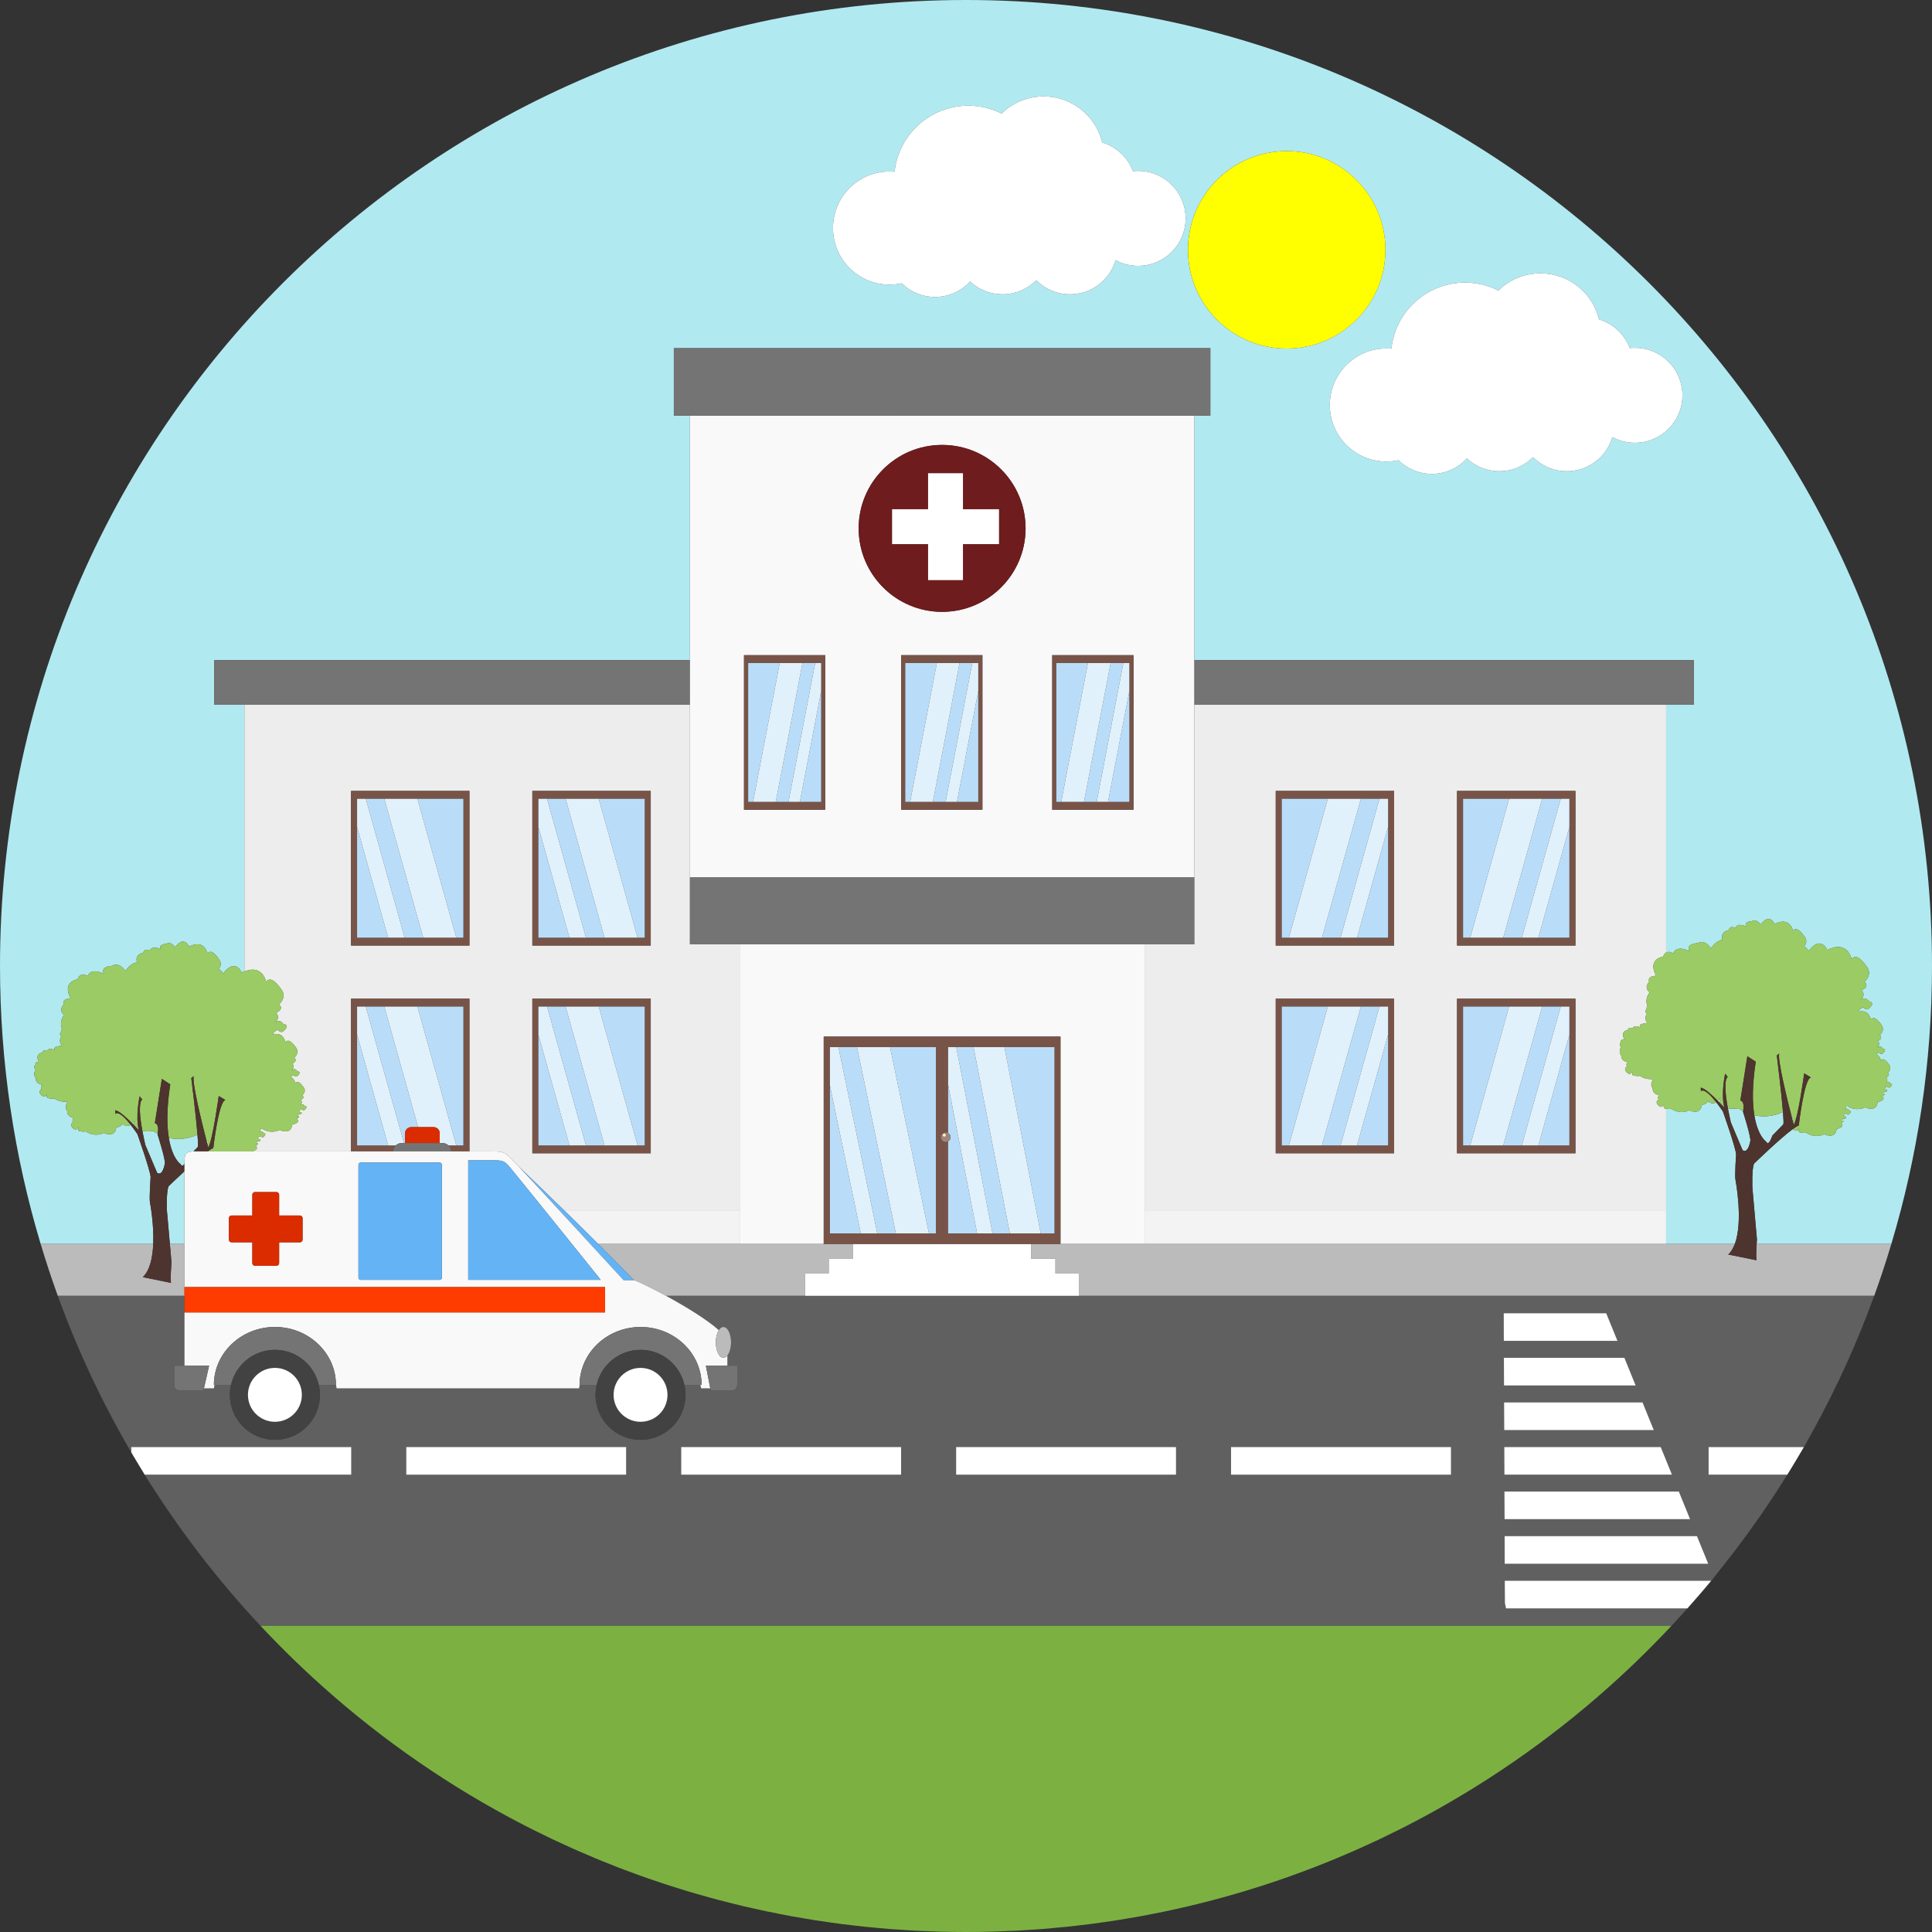 <?xml version="1.0" encoding="iso-8859-1"?>
<!-- Generator: Adobe Illustrator 19.0.0, SVG Export Plug-In . SVG Version: 6.00 Build 0)  -->
<svg version="1.1" id="Layer_1" xmlns="http://www.w3.org/2000/svg" xmlns:xlink="http://www.w3.org/1999/xlink" x="0px" y="0px"
	 viewBox="0 0 512 512" style="enable-background:new 0 0 512 512;" xml:space="preserve">
<rect x="0" y="0" width="512" height="512" fill="#333333" stroke="none"/>
<g>
	<path style="fill:#B1E9F1;" d="M157.723,492.441c-1.413-0.588-2.818-1.193-4.218-1.806
		C154.906,491.248,156.31,491.853,157.723,492.441z"/>
	<path style="fill:#B1E9F1;" d="M226.457,510.293c-1.271-0.146-2.542-0.29-3.807-0.454
		C223.915,510.003,225.186,510.147,226.457,510.293z"/>
	<path style="fill:#B1E9F1;" d="M163.634,494.813c-1.365-0.528-2.722-1.072-4.076-1.623
		C160.912,493.742,162.269,494.285,163.634,494.813z"/>
	<path style="fill:#B1E9F1;" d="M82.571,444.285c-1.493-1.376-2.97-2.769-4.43-4.18C79.602,441.516,81.078,442.909,82.571,444.285z"
		/>
	<path style="fill:#B1E9F1;" d="M134.832,481.553c-18.914-10.185-36.402-22.678-52.084-37.104
		C98.431,458.875,115.916,471.37,134.832,481.553z"/>
	<path style="fill:#B1E9F1;" d="M146.124,487.273c-1.565-0.745-3.119-1.51-4.666-2.285
		C143.005,485.763,144.559,486.528,146.124,487.273z"/>
	<path style="fill:#B1E9F1;" d="M169.617,497.042c-1.33-0.477-2.655-0.967-3.975-1.465
		C166.963,496.075,168.287,496.565,169.617,497.042z"/>
	<path style="fill:#B1E9F1;" d="M140.438,484.481c-1.698-0.861-3.383-1.742-5.059-2.639
		C137.055,482.739,138.74,483.62,140.438,484.481z"/>
	<path style="fill:#B1E9F1;" d="M219.876,509.45c-1.256-0.177-2.513-0.354-3.763-0.55
		C217.364,509.096,218.62,509.273,219.876,509.45z"/>
	<path style="fill:#B1E9F1;" d="M213.364,508.445c-1.247-0.209-2.495-0.419-3.736-0.646
		C210.87,508.026,212.117,508.236,213.364,508.445z"/>
	<path style="fill:#B1E9F1;" d="M77.812,439.784c-1.405-1.362-2.794-2.739-4.167-4.133
		C75.018,437.045,76.408,438.422,77.812,439.784z"/>
	<path style="fill:#B1E9F1;" d="M206.915,507.279c-1.244-0.242-2.486-0.486-3.723-0.745
		C204.429,506.793,205.672,507.037,206.915,507.279z"/>
	<path style="fill:#B1E9F1;" d="M187.975,502.845c-1.267-0.349-2.531-0.705-3.79-1.072
		C185.444,502.14,186.708,502.496,187.975,502.845z"/>
	<path style="fill:#B1E9F1;" d="M200.537,505.956c-1.248-0.276-2.493-0.556-3.734-0.849
		C198.043,505.4,199.289,505.68,200.537,505.956z"/>
	<path style="fill:#B1E9F1;" d="M181.787,501.059c-1.282-0.388-2.559-0.785-3.832-1.192
		C179.227,500.274,180.505,500.671,181.787,501.059z"/>
	<path style="fill:#B1E9F1;" d="M175.668,499.125c-1.303-0.43-2.601-0.872-3.895-1.323
		C173.067,498.252,174.365,498.694,175.668,499.125z"/>
	<path style="fill:#B1E9F1;" d="M151.888,489.928c-1.477-0.658-2.943-1.335-4.405-2.02
		C148.944,488.593,150.411,489.269,151.888,489.928z"/>
	<path style="fill:#B1E9F1;" d="M55.149,303.662c-0.055-0.062-0.089-0.122-0.119-0.181c0.021,0.079,0.04,0.155,0.057,0.219
		C55.123,303.677,55.149,303.662,55.149,303.662z"/>
	<path style="fill:#B1E9F1;" d="M56.469,305.137c0.016,0,0.032,0,0.048,0c0.015-0.079,0.029-0.137,0.029-0.137
		C56.521,305.052,56.495,305.093,56.469,305.137z"/>
	<path style="fill:#B1E9F1;" d="M52.338,300.742c-0.022-0.009-0.05-0.021-0.071-0.029c-1.055,0.498-2.208,0.85-3.429,1.016
		c-1.407,0.195-2.786,0.119-4.095-0.17c0.924,5.639,3.187,7.027,3.187,7.027c0.283,0.643,0.647,0.326,0.957-0.193
		c0.001-2.367,0.099-3.214,2.385-3.251l1.16-1.195C52.529,303.658,52.474,302.43,52.338,300.742z"/>
	<path style="fill:#B1E9F1;" d="M55.335,302.597c-0.221-0.041-0.406-0.098-0.576-0.16c0.077,0.3,0.145,0.56,0.204,0.785
		C54.962,302.855,55.335,302.597,55.335,302.597z"/>
	<path style="fill:#B1E9F1;" d="M37.735,299.73c0.387,2.093,0.799,3.747,0.799,3.747l3.116,7.345
		c1.475,0.987,2.012-2.383,2.012-2.383c0.361-0.703-1.905-7.805-1.905-7.805c0.012-0.062,0.018-0.115,0.028-0.175
		c-0.42-0.226-0.832-0.468-1.22-0.743C39.531,299.922,38.457,299.836,37.735,299.73z"/>
	<path style="fill:#B1E9F1;" d="M469.012,295.731c-1.408,0.195-2.787,0.119-4.096-0.171c0.924,5.644,3.187,7.037,3.187,7.037
		c0.596,1.367,1.592-1.651,1.592-1.651l2.911-2.999c0.095-0.287,0.04-1.515-0.095-3.204c-0.022-0.009-0.05-0.021-0.071-0.029
		C471.385,295.213,470.233,295.565,469.012,295.731z"/>
	<path style="fill:#B1E9F1;" d="M73.204,435.199c-1.33-1.357-2.646-2.727-3.946-4.113C70.557,432.472,71.873,433.842,73.204,435.199
		z"/>
	<path style="fill:#B1E9F1;" d="M455.825,290.798c-0.188,0.393-0.387,0.694-0.59,0.929c0.153,0.154,0.298,0.301,0.437,0.444
		C455.642,291.481,455.825,290.798,455.825,290.798z"/>
	<path style="fill:#B1E9F1;" d="M457.908,293.732c0.387,2.093,0.799,3.747,0.799,3.747l3.106,7.345
		c1.485,0.987,2.022-2.383,2.022-2.383c0.352-0.703-1.914-7.804-1.914-7.804c0.012-0.064,0.019-0.118,0.03-0.179
		c-0.417-0.225-0.826-0.465-1.212-0.739C459.704,293.924,458.63,293.838,457.908,293.732z"/>
	<path style="fill:#B1E9F1;" d="M48.608,406.084c-1.232-1.699-2.443-3.413-3.634-5.143
		C46.165,402.671,47.376,404.385,48.608,406.084z"/>
	<path style="fill:#B1E9F1;" d="M52.458,411.255c-1.283-1.679-2.546-3.375-3.788-5.086
		C49.912,407.881,51.175,409.576,52.458,411.255z"/>
	<path style="fill:#B1E9F1;" d="M44.891,400.82c-1.187-1.726-2.352-3.467-3.497-5.223C42.539,397.354,43.705,399.094,44.891,400.82z
		"/>
	<path style="fill:#B1E9F1;" d="M12.921,336.477c-0.73-2.217-1.432-4.448-2.109-6.692C11.486,332.029,12.188,334.26,12.921,336.477z
		"/>
	<path style="fill:#B1E9F1;" d="M501.186,329.793c-0.603,2.014-1.237,4.014-1.886,6.006
		C499.952,333.808,500.581,331.806,501.186,329.793z"/>
	<path style="fill:#B1E9F1;" d="M35.653,296.795c-0.188,0.392-0.386,0.693-0.589,0.927c0.152,0.153,0.297,0.301,0.436,0.444
		C35.469,297.477,35.653,296.795,35.653,296.795z"/>
	<path style="fill:#B1E9F1;" d="M15.249,343.214c-0.79-2.183-1.55-4.379-2.28-6.589C13.702,338.834,14.458,341.032,15.249,343.214z"
		/>
	<path style="fill:#B1E9F1;" d="M247.045,511.827c-1.505-0.052-3.011-0.101-4.509-0.179
		C244.034,511.726,245.54,511.775,247.045,511.827z"/>
	<path style="fill:#B1E9F1;" d="M370.508,485.007c-1.529,0.766-3.065,1.522-4.611,2.259
		C367.443,486.529,368.978,485.773,370.508,485.007z"/>
	<path style="fill:#B1E9F1;" d="M438.392,435.615c-1.41,1.431-2.837,2.846-4.279,4.244
		C435.555,438.461,436.982,437.046,438.392,435.615z"/>
	<path style="fill:#B1E9F1;" d="M376.599,481.855c-1.664,0.891-3.337,1.766-5.023,2.62
		C373.262,483.621,374.935,482.746,376.599,481.855z"/>
	<path style="fill:#B1E9F1;" d="M433.894,440.072c-1.5,1.45-3.018,2.883-4.553,4.296
		C430.876,442.955,432.393,441.523,433.894,440.072z"/>
	<path style="fill:#B1E9F1;" d="M429.286,444.419c-15.689,14.438-33.185,26.94-52.11,37.131
		C396.103,471.361,413.596,458.856,429.286,444.419z"/>
	<path style="fill:#B1E9F1;" d="M352.401,493.209c-1.329,0.541-2.662,1.074-4.002,1.594
		C349.739,494.284,351.072,493.75,352.401,493.209z"/>
	<path style="fill:#B1E9F1;" d="M358.455,490.654c-1.378,0.603-2.76,1.198-4.15,1.777
		C355.696,491.852,357.077,491.257,358.455,490.654z"/>
	<path style="fill:#B1E9F1;" d="M364.477,487.928c-1.441,0.675-2.886,1.342-4.342,1.991
		C361.591,489.27,363.036,488.603,364.477,487.928z"/>
	<path style="fill:#B1E9F1;" d="M463,406.622c-1.052,1.442-2.116,2.874-3.197,4.294C460.884,409.497,461.949,408.065,463,406.622z"
		/>
	<path style="fill:#B1E9F1;" d="M470.294,396.073c-0.988,1.508-1.989,3.007-3.007,4.493
		C468.305,399.08,469.306,397.581,470.294,396.073z"/>
	<path style="fill:#B1E9F1;" d="M466.704,401.405c-1.017,1.471-2.047,2.932-3.094,4.38
		C464.657,404.337,465.687,402.876,466.704,401.405z"/>
	<path style="fill:#B1E9F1;" d="M346.319,495.593c-1.295,0.489-2.595,0.97-3.9,1.438
		C343.725,496.563,345.024,496.082,346.319,495.593z"/>
	<path style="fill:#B1E9F1;" d="M496.668,343.449c-4.458,12.264-9.827,24.091-16.025,35.398
		C486.84,367.539,492.211,355.714,496.668,343.449z"/>
	<path style="fill:#B1E9F1;" d="M447.046,426.382c-1.262,1.414-2.541,2.814-3.834,4.2
		C444.505,429.196,445.784,427.797,447.046,426.382z"/>
	<path style="fill:#B1E9F1;" d="M442.777,431.05c-1.332,1.421-2.681,2.826-4.045,4.216
		C440.096,433.876,441.445,432.471,442.777,431.05z"/>
	<path style="fill:#B1E9F1;" d="M450.19,422.805c-0.811,0.937-1.63,1.868-2.451,2.797
		C448.56,424.674,449.382,423.745,450.19,422.805z"/>
	<path style="fill:#B1E9F1;" d="M459.181,411.728c-1.093,1.424-2.2,2.836-3.322,4.236
		C456.981,414.564,458.088,413.152,459.181,411.728z"/>
	<path style="fill:#B1E9F1;" d="M295.881,508.903c-1.234,0.193-2.473,0.367-3.713,0.543
		C293.408,509.27,294.648,509.096,295.881,508.903z"/>
	<path style="fill:#B1E9F1;" d="M276.143,511.214c-1.344,0.105-2.695,0.184-4.044,0.268
		C273.448,511.398,274.799,511.319,276.143,511.214z"/>
	<path style="fill:#B1E9F1;" d="M262.76,511.911c-2.245,0.058-4.496,0.089-6.755,0.089C258.264,512,260.515,511.969,262.76,511.911z
		"/>
	<path style="fill:#B1E9F1;" d="M289.349,509.84c-1.251,0.163-2.508,0.305-3.765,0.449
		C286.841,510.144,288.098,510.002,289.349,509.84z"/>
	<path style="fill:#B1E9F1;" d="M282.768,510.611c-1.282,0.133-2.57,0.243-3.858,0.358
		C280.197,510.854,281.486,510.744,282.768,510.611z"/>
	<path style="fill:#B1E9F1;" d="M269.472,511.648c-1.493,0.077-2.994,0.127-4.494,0.178
		C266.478,511.775,267.978,511.726,269.472,511.648z"/>
	<path style="fill:#B1E9F1;" d="M239.932,511.483c-1.358-0.084-2.717-0.164-4.07-0.269
		C237.215,511.319,238.574,511.399,239.932,511.483z"/>
	<path style="fill:#B1E9F1;" d="M340.193,497.815c-1.27,0.442-2.544,0.876-3.823,1.299
		C337.649,498.691,338.923,498.257,340.193,497.815z"/>
	<path style="fill:#B1E9F1;" d="M256.005,512c-2.259,0-4.511-0.031-6.756-0.089C251.494,511.969,253.746,512,256.005,512z"/>
	<path style="fill:#B1E9F1;" d="M475.507,296.61c-0.22-0.041-0.404-0.098-0.573-0.16c0.074,0.287,0.139,0.536,0.196,0.755
		C475.147,296.853,475.507,296.61,475.507,296.61z"/>
	<path style="fill:#B1E9F1;" d="M327.788,501.782c-1.235,0.36-2.474,0.71-3.717,1.052
		C325.314,502.492,326.553,502.142,327.788,501.782z"/>
	<path style="fill:#B1E9F1;" d="M334.016,499.878c-1.249,0.399-2.503,0.789-3.76,1.17
		C331.513,500.667,332.767,500.277,334.016,499.878z"/>
	<path style="fill:#B1E9F1;" d="M321.511,503.526c-1.226,0.324-2.457,0.635-3.69,0.941
		C319.054,504.162,320.285,503.85,321.511,503.526z"/>
	<path style="fill:#B1E9F1;" d="M315.179,505.112c-1.219,0.288-2.443,0.563-3.668,0.834
		C312.737,505.676,313.96,505.401,315.179,505.112z"/>
	<path style="fill:#B1E9F1;" d="M302.362,507.802c-1.222,0.224-2.451,0.43-3.679,0.637
		C299.912,508.232,301.14,508.025,302.362,507.802z"/>
	<path style="fill:#B1E9F1;" d="M233.126,510.971c-1.299-0.115-2.599-0.226-3.892-0.361
		C230.528,510.745,231.828,510.856,233.126,510.971z"/>
	<path style="fill:#B1E9F1;" d="M308.794,506.538c-1.217,0.255-2.439,0.495-3.662,0.733
		C306.356,507.033,307.578,506.793,308.794,506.538z"/>
	<path style="fill:#B1E9F1;" d="M194.227,504.478c-1.257-0.312-2.511-0.629-3.761-0.959
		C191.715,503.849,192.97,504.166,194.227,504.478z"/>
	<path style="fill:#B1E9F1;" d="M39.745,318.675c-0.234-1.074,0.166-6.759,0.166-6.759c-0.117-1.866-3.507-11.389-3.507-11.389
		c-0.659-0.965-1.241-1.755-1.764-2.42c-0.859,0.592-1.747,0.139-2.31-0.306c0.147,0.703-1.534,1.055-1.534,1.055
		c-0.313,2.579-2.725,1.641-3.292,1.387c-0.43,0.205-0.899,0.352-1.387,0.42c-1.231,0.166-2.403-0.166-3.35-0.82
		c-0.713,0.146-1.485-0.059-1.485-0.059c-0.821,0.088-0.498-1.123-0.498-1.123c-0.635,1.348-1.582,0.186-1.582,0.186
		c-0.889-0.957,0.195-1.514,0.195-1.514c-0.518-0.596,0.186-1.074,0.186-1.074c-2.022-0.381-1.739-1.748-1.739-1.748
		c-0.928-1.211-0.01-2.247-0.01-2.247c-0.137-0.107-0.225-0.215-0.283-0.313c-1.143,0.098-2.237-0.215-3.116-0.84
		c-0.713,0.137-1.494-0.068-1.494-0.068c-0.83,0.098-0.498-1.123-0.498-1.123c-0.645,1.358-1.592,0.186-1.592,0.186
		c-0.899-0.957,0.186-1.524,0.186-1.524c-0.518-0.596,0.195-1.084,0.195-1.084c-2.032-0.381-1.748-1.758-1.748-1.758
		c-0.928-1.211-0.01-2.256-0.01-2.256c-0.811-0.654-0.068-1.319-0.068-1.319c-0.264-0.801,0.879-0.772,0.879-0.772
		c-1.143-2.178,0.879-2.422,0.879-2.422c0.371-1.045,1.28-0.41,1.28-0.41c0.459-1.162,2.041-0.283,2.041-0.283
		c-0.469-0.996,1.016-1.006,1.016-1.006c0.293-0.156,0.557-0.176,0.781-0.117c0-0.127,0.02-0.215,0.02-0.215
		c-0.928-1.211-0.02-2.247-0.02-2.247c-0.801-0.664-0.059-1.319-0.059-1.319c-0.117-0.352,0.029-0.537,0.234-0.645
		c-0.899-2.1,0.547-3.741,0.547-3.741c-1.69-1.377-0.137-2.764-0.137-2.764c-0.547-1.68,1.846-1.621,1.846-1.621
		c-2.393-4.562,1.846-5.07,1.846-5.07c0.772-2.198,2.667-0.869,2.667-0.869c0.967-2.422,4.298-0.586,4.298-0.586
		c-0.987-2.09,2.139-2.11,2.139-2.11c2.09-1.162,3.556,1.319,3.556,1.319c1.25-1.621,2.276-2.188,3.096-2.227
		c-0.694-2.256,1.602-2.54,1.602-2.54c0.518-1.465,1.778-0.576,1.778-0.576c0.654-1.621,2.872-0.391,2.872-0.391
		c-0.654-1.397,1.436-1.407,1.436-1.407c1.407-0.791,2.383,0.879,2.383,0.879c2.481-3.243,3.702-0.176,3.702-0.176
		c4.22-2.071,4.903,1.836,4.903,1.836c0.86-1.104,2.022,0.029,3.126,1.612c0.733,1.055,0.264,2.002-0.137,2.52
		c0.733,0.42,1.172,1.172,1.172,1.172c3.282-4.288,4.884-0.234,4.884-0.234c0.254-0.125,0.488-0.217,0.723-0.31V186.78h-8v-11.848
		h126.083v-64.77h-4.268V92.267h142.18v17.895h-4.269v64.77H448.89v11.848h-7.345v65.655c0.846-0.474,1.856,0.229,1.856,0.229
		c0.967-2.422,4.288-0.586,4.288-0.586c-0.977-2.09,2.139-2.11,2.139-2.11c2.1-1.162,3.565,1.319,3.565,1.319
		c1.241-1.621,2.276-2.188,3.096-2.217c-0.694-2.266,1.592-2.549,1.592-2.549c0.518-1.465,1.787-0.576,1.787-0.576
		c0.645-1.621,2.872-0.391,2.872-0.391c-0.654-1.397,1.436-1.407,1.436-1.407c1.407-0.791,2.383,0.879,2.383,0.879
		c2.481-3.243,3.702-0.176,3.702-0.176c4.22-2.071,4.904,1.836,4.904,1.836c0.86-1.104,2.022,0.029,3.126,1.612
		c0.733,1.055,0.264,2.002-0.146,2.52c0.742,0.42,1.182,1.172,1.182,1.172c3.282-4.288,4.884-0.234,4.884-0.234
		c5.568-2.745,6.466,2.432,6.466,2.432c1.133-1.455,2.657,0.029,4.132,2.12c1.465,2.1-0.713,3.878-0.713,3.878
		c1.543,1.338-0.791,2.247-0.791,2.247c1.25,1.192,0.01,2.374-0.303,2.647c1.475-1.201,2.198,0.254,2.198,0.254
		c2.168,0.361-0.107,2.081-0.107,2.081c-0.791,0.313-1.299-0.518-1.299-0.518c-1.084,0.527-1.25,0.938-1.182,1.201
		c2.725-0.635,3.204,2.11,3.204,2.11c0.772-0.996,1.817,0.029,2.833,1.455c0.996,1.436-0.498,2.657-0.498,2.657
		c1.055,0.918-0.537,1.534-0.537,1.534c0.86,0.82,0.01,1.631-0.215,1.817c1.016-0.83,1.504,0.176,1.504,0.176
		c1.495,0.244-0.068,1.426-0.068,1.426c-0.547,0.205-0.889-0.361-0.889-0.361c-0.391,0.195-0.615,0.361-0.723,0.508
		c1.006,0.41,1.221,1.621,1.221,1.621c0.606-0.791,1.426,0.02,2.227,1.153c0.791,1.123-0.381,2.09-0.381,2.09
		c0.83,0.723-0.43,1.211-0.43,1.211c0.674,0.645,0.01,1.28-0.166,1.426c0.801-0.645,1.192,0.137,1.192,0.137
		c1.172,0.195-0.059,1.133-0.059,1.133c-0.44,0.166-0.703-0.283-0.703-0.283c-1.084,0.527-0.488,0.83-0.488,0.83
		c0.82-0.186,0.342,0.518,0.342,0.518l-0.498,0.068l-0.596,0.322l0.039,0.195l0.449-0.049l0.039,0.342l-0.527,0.244l0.166,0.391
		c0.606,0.86-1.446,1.289-1.446,1.289c-0.313,2.589-2.745,1.661-3.302,1.397c-0.44,0.205-0.908,0.352-1.397,0.42
		c-1.241,0.166-2.422-0.156-3.37-0.82l-0.293,0.049c0.117,0.469-0.313,0.879-0.44,0.987c0.801-0.645,1.172,0.146,1.172,0.146
		c1.182,0.186-0.059,1.114-0.059,1.114c-0.42,0.166-0.694-0.293-0.694-0.293c-1.074,0.537-0.469,0.84-0.469,0.84
		c0.801-0.186,0.322,0.508,0.322,0.508l-0.488,0.068L488,296.786l0.03,0.214l0.44-0.059l0.049,0.342l-0.527,0.244l0.166,0.391
		c0.596,0.86-1.426,1.27-1.426,1.27c-0.322,2.589-2.735,1.661-3.302,1.397c-0.43,0.215-0.899,0.352-1.387,0.42
		c-1.231,0.166-2.413-0.156-3.35-0.82c-0.713,0.147-1.485-0.059-1.485-0.059c-0.82,0.088-0.498-1.114-0.498-1.114
		c-0.622,1.282-1.505,0.257-1.567,0.183c-3.426,2.505-10.301,9.175-10.301,9.175c-0.645,1.455-0.43,6.476-0.43,6.476l1.201,13.665
		c-0.034,0.415-0.06,0.793-0.084,1.153h35.695c6.998-23.33,10.776-48.052,10.776-73.659C512,114.616,397.384,0,256.005,0
		C114.616,0,0,114.616,0,256.005c0,25.608,3.778,50.33,10.776,73.659h29.83C40.832,324.249,39.745,318.675,39.745,318.675z
		 M368.735,92.394c1.065-9.846,9.406-17.504,19.526-17.504c3.175,0,6.173,0.752,8.83,2.1c2.881-2.823,6.818-4.552,11.155-4.552
		c7.521,0,13.831,5.196,15.511,12.21c3.761,1.123,6.779,3.956,8.146,7.599c0.459-0.049,0.918-0.068,1.377-0.068
		c6.945,0,12.581,5.636,12.581,12.581c0,6.955-5.636,12.581-12.581,12.581c-2.168,0-4.2-0.537-5.978-1.504
		c-1.534,5.226-6.359,9.045-12.083,9.045c-3.497,0-6.662-1.426-8.938-3.722c-2.286,2.295-5.45,3.722-8.938,3.722
		c-3.331,0-6.349-1.289-8.605-3.389c-2.295,2.52-5.607,4.093-9.279,4.093c-3.448,0-6.564-1.377-8.84-3.624
		c-1.035,0.234-2.11,0.352-3.223,0.352c-8.283,0-14.984-6.711-14.984-14.984c0-8.283,6.701-14.994,14.984-14.994
		C367.846,92.335,368.296,92.355,368.735,92.394z M340.985,40.048c14.447,0,26.158,11.712,26.158,26.158
		s-11.712,26.158-26.158,26.158c-14.447,0-26.158-11.712-26.158-26.158S326.538,40.048,340.985,40.048z M235.737,45.45
		c0.449,0,0.899,0.02,1.338,0.059c1.065-9.836,9.406-17.504,19.526-17.504c3.175,0,6.173,0.752,8.83,2.1
		c2.882-2.823,6.818-4.552,11.155-4.552c7.521,0,13.831,5.206,15.511,12.21c3.761,1.123,6.779,3.966,8.146,7.599
		c0.459-0.039,0.918-0.068,1.377-0.068c6.945,0,12.581,5.636,12.581,12.581c0,6.955-5.636,12.581-12.581,12.581
		c-2.168,0-4.2-0.537-5.978-1.504c-1.534,5.236-6.359,9.045-12.083,9.045c-3.497,0-6.662-1.426-8.938-3.722
		c-2.286,2.295-5.45,3.722-8.947,3.722c-3.321,0-6.339-1.289-8.596-3.389c-2.295,2.52-5.607,4.093-9.279,4.093
		c-3.448,0-6.564-1.377-8.84-3.624c-1.035,0.234-2.12,0.352-3.223,0.352c-8.283,0-14.984-6.711-14.984-14.984
		C220.753,52.16,227.454,45.45,235.737,45.45z"/>
	<path style="fill:#B1E9F1;" d="M470.829,395.26c0.958-1.475,1.898-2.963,2.827-4.459h-0.002
		C472.726,392.296,471.787,393.785,470.829,395.26z"/>
	<path style="fill:#B1E9F1;" d="M52.49,411.298c5.197,6.8,10.726,13.331,16.565,19.571h0.004
		C63.219,424.629,57.688,418.097,52.49,411.298z"/>
	<path style="fill:#B1E9F1;" d="M15.333,343.454c5.261,14.473,11.796,28.333,19.459,41.454v-0.005
		C27.128,371.784,20.594,357.924,15.333,343.454z"/>
	<path style="fill:#B1E9F1;" d="M478.055,383.475c0.819-1.424,1.615-2.862,2.407-4.303c-0.794,1.444-1.61,2.876-2.431,4.303H478.055
		z"/>
	<path style="fill:#B1E9F1;" d="M459.918,312.678c-0.234-1.074,0.166-6.759,0.166-6.759c-0.127-1.866-3.507-11.389-3.507-11.389
		c-0.659-0.965-1.241-1.755-1.764-2.42c-0.859,0.592-1.747,0.139-2.31-0.306c0.146,0.703-1.534,1.055-1.534,1.055
		c-0.313,2.579-2.725,1.641-3.292,1.387c-0.43,0.205-0.899,0.352-1.397,0.42c-1.221,0.166-2.403-0.166-3.341-0.82
		c-0.575,0.118-1.181,0.009-1.397-0.038v26.919v8.938h18.199C462.031,323.54,459.918,312.678,459.918,312.678z"/>
	<path style="fill:#B1E9F1;" d="M38.345,390.801c0.974,1.569,1.961,3.127,2.968,4.673c-1.006-1.545-1.988-3.106-2.961-4.673H38.345z
		"/>
	<path style="fill:#B1E9F1;" d="M453.481,418.913c0.598-0.724,1.179-1.462,1.769-2.193c-0.596,0.737-1.206,1.462-1.81,2.193H453.481
		z"/>
	<path style="fill:#B1E9F1;" d="M37.926,390.129c0.082,0.133,0.166,0.265,0.248,0.398c-0.024-0.039-0.047-0.08-0.072-0.119
		C38.044,390.315,37.983,390.223,37.926,390.129z"/>
	<path style="fill:#B1E9F1;" d="M496.757,343.197c0.75-2.071,1.471-4.155,2.169-6.25
		C498.231,339.043,497.511,341.127,496.757,343.197z"/>
	<path style="fill:#B1E9F1;" d="M474.236,389.871c0.485-0.789,0.965-1.58,1.441-2.374c-0.343,0.569-0.691,1.134-1.037,1.7
		C474.503,389.42,474.373,389.648,474.236,389.871z"/>
	<path style="fill:#B1E9F1;" d="M475.209,297.508c0.018,0.067,0.035,0.133,0.049,0.189c0.032-0.02,0.053-0.032,0.053-0.032
		C475.265,297.611,475.237,297.56,475.209,297.508z"/>
	<path style="fill:#B1E9F1;" d="M44.678,314.368c-0.654,1.455-0.44,6.476-0.44,6.476l0.782,8.82h3.868c0-8.444,0-15.88,0-19.265
		C46.584,312.517,44.678,314.368,44.678,314.368z"/>
	<path style="fill:#B1E9F1;" d="M34.886,385.065c0.978,1.672,1.973,3.333,2.987,4.98c-0.725-1.177-1.426-2.371-2.133-3.561
		C35.458,386.009,35.166,385.543,34.886,385.065z"/>
</g>
<path style="fill:#FFFFFF;" d="M235.737,75.427c1.104,0,2.188-0.117,3.223-0.352c2.276,2.247,5.392,3.624,8.84,3.624
	c3.673,0,6.984-1.573,9.279-4.093c2.256,2.1,5.275,3.389,8.596,3.389c3.497,0,6.662-1.426,8.947-3.722
	c2.276,2.295,5.441,3.722,8.938,3.722c5.724,0,10.549-3.809,12.083-9.045c1.778,0.967,3.809,1.504,5.978,1.504
	c6.945,0,12.581-5.626,12.581-12.581c0-6.945-5.636-12.581-12.581-12.581c-0.459,0-0.918,0.029-1.377,0.068
	c-1.367-3.634-4.386-6.476-8.146-7.599c-1.68-7.004-7.99-12.21-15.511-12.21c-4.337,0-8.273,1.729-11.155,4.552
	c-2.657-1.348-5.656-2.1-8.83-2.1c-10.119,0-18.461,7.668-19.526,17.504c-0.44-0.039-0.889-0.059-1.338-0.059
	c-8.283,0-14.984,6.71-14.984,14.994C220.753,68.717,227.454,75.427,235.737,75.427z"/>
<g>
	<path style="fill:#EDEDED;" d="M316.487,232.523v17.738H303.32v70.465h138.224v-26.919c-0.052-0.011-0.088-0.02-0.088-0.02
		c-0.83,0.088-0.498-1.123-0.498-1.123c-0.635,1.348-1.582,0.186-1.582,0.186c-0.889-0.957,0.195-1.514,0.195-1.514
		c-0.518-0.596,0.186-1.074,0.186-1.074c-2.022-0.381-1.739-1.748-1.739-1.748c-0.928-1.211-0.02-2.247-0.02-2.247
		c-0.127-0.107-0.215-0.215-0.273-0.313c-1.143,0.098-2.237-0.215-3.116-0.84c-0.713,0.137-1.495-0.068-1.495-0.068
		c-0.83,0.098-0.498-1.123-0.498-1.123c-0.645,1.358-1.592,0.186-1.592,0.186c-0.899-0.957,0.186-1.524,0.186-1.524
		c-0.518-0.596,0.195-1.084,0.195-1.084c-2.041-0.381-1.748-1.758-1.748-1.758c-0.928-1.211-0.01-2.256-0.01-2.256
		c-0.811-0.654-0.068-1.319-0.068-1.319c-0.264-0.801,0.879-0.772,0.879-0.772c-1.143-2.178,0.879-2.422,0.879-2.422
		c0.371-1.045,1.28-0.41,1.28-0.41c0.459-1.162,2.041-0.283,2.041-0.283c-0.469-0.996,1.016-1.006,1.016-1.006
		c0.293-0.156,0.557-0.176,0.781-0.117c0-0.127,0.02-0.215,0.02-0.215c-0.938-1.201-0.02-2.247-0.02-2.247
		c-0.811-0.654-0.059-1.319-0.059-1.319c-0.117-0.352,0.029-0.537,0.234-0.645c-0.899-2.1,0.547-3.741,0.547-3.741
		c-1.69-1.377-0.137-2.764-0.137-2.764c-0.557-1.68,1.846-1.621,1.846-1.621c-2.393-4.562,1.846-5.07,1.846-5.07
		c0.208-0.593,0.499-0.923,0.811-1.098V186.78H316.487V232.523z M386.132,209.608h31.374v40.976h-31.374V209.608z M386.132,264.669
		h31.374v40.966h-31.374V264.669z M338.084,209.608h31.374v40.976h-31.374V209.608z M369.458,264.669v40.966h-31.374v-40.966
		H369.458z"/>
	<path style="fill:#EDEDED;" d="M70.514,260.186c1.123-1.465,2.647,0.029,4.122,2.12c1.465,2.1-0.703,3.878-0.703,3.878
		c1.534,1.338-0.801,2.247-0.801,2.247c1.25,1.192,0.02,2.374-0.303,2.637c1.475-1.192,2.198,0.264,2.198,0.264
		c2.178,0.361-0.107,2.081-0.107,2.081c-0.791,0.313-1.299-0.518-1.299-0.518c-1.074,0.527-1.25,0.938-1.182,1.201
		c2.725-0.635,3.204,2.11,3.204,2.11c0.772-0.996,1.817,0.029,2.833,1.455c0.996,1.436-0.488,2.657-0.488,2.657
		c1.045,0.918-0.547,1.534-0.547,1.534c0.86,0.82,0.01,1.631-0.215,1.817c1.026-0.83,1.514,0.176,1.514,0.176
		c1.485,0.234-0.078,1.426-0.078,1.426c-0.547,0.205-0.889-0.361-0.889-0.361c-0.391,0.195-0.606,0.361-0.723,0.508
		c1.006,0.4,1.221,1.621,1.221,1.621c0.606-0.791,1.426,0.02,2.227,1.143c0.791,1.133-0.381,2.1-0.381,2.1
		c0.83,0.723-0.43,1.211-0.43,1.211c0.674,0.645,0.01,1.28-0.166,1.426c0.811-0.645,1.192,0.137,1.192,0.137
		c1.172,0.195-0.059,1.133-0.059,1.133c-0.44,0.166-0.703-0.283-0.703-0.283c-1.084,0.527-0.479,0.83-0.479,0.83
		c0.811-0.186,0.332,0.518,0.332,0.518l-0.498,0.068l-0.586,0.322l0.029,0.195l0.449-0.049l0.049,0.342l-0.527,0.244l0.156,0.391
		c0.606,0.86-1.436,1.289-1.436,1.289c-0.322,2.589-2.755,1.661-3.311,1.397c-0.44,0.205-0.899,0.352-1.397,0.42
		c-1.24,0.166-2.422-0.156-3.37-0.82l-0.293,0.039c0.117,0.479-0.313,0.879-0.44,0.996c0.801-0.645,1.182,0.146,1.182,0.146
		c1.172,0.186-0.059,1.114-0.059,1.114c-0.43,0.166-0.703-0.293-0.703-0.293c-1.074,0.537-0.469,0.84-0.469,0.84
		c0.801-0.186,0.322,0.508,0.322,0.508l-0.488,0.068l-0.586,0.313l0.029,0.215l0.44-0.059l0.049,0.342l-0.527,0.244l0.166,0.391
		c0.478,0.69-0.728,1.09-1.224,1.221c7.568,0,17.01,0,26.269,0V264.67h31.374v40.468c2.98,0,4.932,0,5.411,0
		c3.243,0,3.595,0,5.294,1.514c0.172,0.152,1.04,1.068,2.377,2.499c2.696,2.578,7.073,6.783,11.984,11.576h46.541v-70.465h-13.167
		v-17.738V186.78H64.761v70.663C69.676,255.487,70.514,260.186,70.514,260.186z M141.077,209.608h31.374v40.976h-31.374V209.608z
		 M141.077,264.669h31.374v40.966h-31.374V264.669z M93.029,209.608h31.374v40.976H93.029V209.608z"/>
</g>
<path style="fill:#785448;" d="M172.451,209.608h-31.374v40.976h31.374L172.451,209.608L172.451,209.608z M170.849,248.493h-1.875
	h-8.771h-4.913h-4.386h-8.225v-29.352v-7.443h2.305h4.913h8.771h12.18v36.795H170.849z"/>
<g>
	<polygon style="fill:#B9DDF9;" points="168.974,248.493 170.849,248.493 170.849,211.698 158.669,211.698 	"/>
	<polygon style="fill:#B9DDF9;" points="142.679,248.493 150.903,248.493 142.679,219.141 	"/>
	<polygon style="fill:#B9DDF9;" points="144.984,211.698 155.289,248.493 160.202,248.493 149.897,211.698 	"/>
</g>
<g>
	<polygon style="fill:#E1F1FB;" points="149.897,211.698 160.202,248.493 168.974,248.493 158.669,211.698 	"/>
	<polygon style="fill:#E1F1FB;" points="142.679,211.698 142.679,219.141 150.903,248.493 155.289,248.493 144.984,211.698 	"/>
</g>
<path style="fill:#785448;" d="M124.403,209.608H93.029v40.976h31.374V209.608z M122.801,248.493h-1.875h-8.771h-4.913h-4.386
	h-8.224v-29.352v-7.443h2.305h4.913h8.771h12.18V248.493z"/>
<g>
	<polygon style="fill:#B9DDF9;" points="120.926,248.493 122.801,248.493 122.801,211.698 110.621,211.698 	"/>
	<polygon style="fill:#B9DDF9;" points="94.631,248.493 102.855,248.493 94.631,219.141 	"/>
	<polygon style="fill:#B9DDF9;" points="96.936,211.698 107.241,248.493 112.154,248.493 101.849,211.698 	"/>
</g>
<g>
	<polygon style="fill:#E1F1FB;" points="101.849,211.698 112.154,248.493 120.926,248.493 110.621,211.698 	"/>
	<polygon style="fill:#E1F1FB;" points="94.631,211.698 94.631,219.141 102.855,248.493 107.241,248.493 96.936,211.698 	"/>
</g>
<path style="fill:#785448;" d="M172.451,264.669h-31.374v40.966h31.374L172.451,264.669L172.451,264.669z M170.849,303.545h-1.875
	h-8.771h-4.913h-4.386h-8.225v-29.343v-7.443h2.305h4.913h8.771h12.18v36.786H170.849z"/>
<g>
	<polygon style="fill:#B9DDF9;" points="144.984,266.759 155.289,303.545 160.202,303.545 149.897,266.759 	"/>
	<polygon style="fill:#B9DDF9;" points="142.679,303.545 150.903,303.545 142.679,274.202 	"/>
	<polygon style="fill:#B9DDF9;" points="168.974,303.545 170.849,303.545 170.849,266.759 158.669,266.759 	"/>
</g>
<g>
	<polygon style="fill:#E1F1FB;" points="142.679,266.759 142.679,274.202 150.903,303.545 155.289,303.545 144.984,266.759 	"/>
	<polygon style="fill:#E1F1FB;" points="149.897,266.759 160.202,303.545 168.974,303.545 158.669,266.759 	"/>
</g>
<path style="fill:#785448;" d="M93.029,264.669v40.468c3.781,0,7.528,0,11.107,0c0.029-0.631,0.305-1.192,0.737-1.592h-2.018h-8.224
	v-29.343v-7.443h2.305h4.913h8.771h12.18v36.786h-1.875h-2.096c0.432,0.401,0.708,0.961,0.737,1.592c1.813,0,3.436,0,4.836,0
	v-40.468L93.029,264.669L93.029,264.669z"/>
<g>
	<polygon style="fill:#B9DDF9;" points="122.801,303.545 122.801,266.759 110.621,266.759 120.926,303.545 	"/>
	<polygon style="fill:#B9DDF9;" points="94.631,303.545 102.855,303.545 94.631,274.202 	"/>
	<path style="fill:#B9DDF9;" d="M107.348,302.92v-2.608c0-0.889,0.723-1.612,1.612-1.612h1.837l-8.948-31.941h-4.913l10.13,36.16
		h0.282V302.92z"/>
</g>
<g>
	<polygon style="fill:#747474;" points="182.844,174.932 56.761,174.932 56.761,186.78 64.761,186.78 182.844,186.78 	"/>
	<polygon style="fill:#747474;" points="441.545,186.78 448.89,186.78 448.89,174.932 316.487,174.932 316.487,186.78 	"/>
</g>
<g>
	<path style="fill:#E1F1FB;" d="M114.928,298.7c0.889,0,1.602,0.723,1.602,1.612v2.608h0.723c0.609,0,1.161,0.24,1.577,0.625h2.096
		l-10.305-36.786h-8.771l8.948,31.941H114.928z"/>
	<path style="fill:#E1F1FB;" d="M107.066,302.92l-10.13-36.16h-2.305v7.443l8.224,29.343h2.018c0.415-0.385,0.967-0.625,1.577-0.625
		L107.066,302.92L107.066,302.92z"/>
</g>
<path style="fill:#F9F9F9;" d="M182.844,232.523h133.643V186.78v-11.848v-64.77H182.844v64.77v11.848V232.523z M238.814,214.589
	v-40.966h21.538v40.966H238.814z M300.39,173.623v40.966h-21.538v-40.966H300.39z M249.666,117.907
	c12.22,0,22.124,9.905,22.124,22.114c0,12.22-9.905,22.124-22.124,22.124c-12.21,0-22.114-9.905-22.114-22.124
	C227.551,127.812,237.456,117.907,249.666,117.907z M197.173,173.623h21.538v40.966h-21.538V173.623z"/>
<g>
	<rect x="303.32" y="320.73" style="fill:#F3F3F3;" width="138.22" height="8.938"/>
	<path style="fill:#F3F3F3;" d="M158.535,329.664h37.476v-8.938H149.47C152.384,323.571,155.483,326.62,158.535,329.664z"/>
</g>
<polygon style="fill:#F9F9F9;" points="303.32,250.261 196.011,250.261 196.011,320.727 196.011,329.664 218.291,329.664 
	218.291,274.701 249.666,274.701 281.04,274.701 281.04,329.664 303.32,329.664 303.32,320.727 "/>
<path style="fill:#785448;" d="M369.458,209.608h-31.374v40.976h31.374V209.608z M367.856,219.141v29.352h-8.225h-4.376h-4.923
	h-8.762h-1.885v-36.795h12.19h8.771h4.913h2.295v7.443H367.856z"/>
<g>
	<polygon style="fill:#B9DDF9;" points="339.686,211.698 339.686,248.493 341.571,248.493 351.876,211.698 	"/>
	<polygon style="fill:#B9DDF9;" points="360.648,211.698 350.333,248.493 355.256,248.493 365.561,211.698 	"/>
	<polygon style="fill:#B9DDF9;" points="367.856,248.493 367.856,219.141 359.632,248.493 	"/>
</g>
<g>
	<polygon style="fill:#E1F1FB;" points="355.256,248.493 359.632,248.493 367.856,219.141 367.856,211.698 365.561,211.698 	"/>
	<polygon style="fill:#E1F1FB;" points="351.876,211.698 341.571,248.493 350.333,248.493 360.648,211.698 	"/>
</g>
<path style="fill:#785448;" d="M417.506,209.608h-31.374v40.976h31.374V209.608z M415.904,219.141v29.352h-8.215h-4.396h-4.913
	h-8.762h-1.885v-36.795h12.19h8.771h4.913h2.295v7.443H415.904z"/>
<g>
	<polygon style="fill:#B9DDF9;" points="408.695,211.698 398.381,248.493 403.294,248.493 413.609,211.698 	"/>
	<polygon style="fill:#B9DDF9;" points="415.904,248.493 415.904,219.141 407.689,248.493 	"/>
	<polygon style="fill:#B9DDF9;" points="387.734,211.698 387.734,248.493 389.619,248.493 399.924,211.698 	"/>
</g>
<g>
	<polygon style="fill:#E1F1FB;" points="399.924,211.698 389.619,248.493 398.381,248.493 408.695,211.698 	"/>
	<polygon style="fill:#E1F1FB;" points="403.294,248.493 407.689,248.493 415.904,219.141 415.904,211.698 413.609,211.698 	"/>
</g>
<path style="fill:#785448;" d="M369.458,305.635v-40.966h-31.374v40.966H369.458z M339.686,266.759h12.19h8.771h4.913h2.295v7.443
	v29.343h-8.225h-4.376h-4.923h-8.762h-1.885v-36.786H339.686z"/>
<g>
	<polygon style="fill:#B9DDF9;" points="367.856,303.545 367.856,274.202 359.632,303.545 	"/>
	<polygon style="fill:#B9DDF9;" points="355.256,303.545 365.561,266.759 360.648,266.759 350.333,303.545 	"/>
	<polygon style="fill:#B9DDF9;" points="351.876,266.759 339.686,266.759 339.686,303.545 341.571,303.545 	"/>
</g>
<g>
	<polygon style="fill:#E1F1FB;" points="350.333,303.545 360.648,266.759 351.876,266.759 341.571,303.545 	"/>
	<polygon style="fill:#E1F1FB;" points="359.632,303.545 367.856,274.202 367.856,266.759 365.561,266.759 355.256,303.545 	"/>
</g>
<path style="fill:#785448;" d="M417.506,264.669h-31.374v40.966h31.374V264.669z M415.904,274.202v29.343h-8.215h-4.396h-4.913
	h-8.762h-1.885v-36.786h12.19h8.771h4.913h2.295v7.443H415.904z"/>
<g>
	<polygon style="fill:#B9DDF9;" points="415.904,303.545 415.904,274.202 407.689,303.545 	"/>
	<polygon style="fill:#B9DDF9;" points="408.695,266.759 398.381,303.545 403.294,303.545 413.609,266.759 	"/>
	<polygon style="fill:#B9DDF9;" points="387.734,266.759 387.734,303.545 389.619,303.545 399.924,266.759 	"/>
</g>
<g>
	<polygon style="fill:#E1F1FB;" points="399.924,266.759 389.619,303.545 398.381,303.545 408.695,266.759 	"/>
	<polygon style="fill:#E1F1FB;" points="403.294,303.545 407.689,303.545 415.904,274.202 415.904,266.759 413.609,266.759 	"/>
</g>
<path style="fill:#785448;" d="M197.173,214.589h21.538v-40.966h-21.538V214.589z M217.617,212.499h-5.646h-3.008h-3.38h-6.017
	h-1.289v-36.786h8.361h6.027h3.37h1.582v7.443L217.617,212.499L217.617,212.499z"/>
<g>
	<polygon style="fill:#B9DDF9;" points="206.638,175.713 198.277,175.713 198.277,212.499 199.566,212.499 	"/>
	<polygon style="fill:#B9DDF9;" points="216.035,175.713 212.665,175.713 205.583,212.499 208.963,212.499 	"/>
	<polygon style="fill:#B9DDF9;" points="211.972,212.499 217.617,212.499 217.617,183.156 	"/>
</g>
<g>
	<polygon style="fill:#E1F1FB;" points="217.617,183.156 217.617,175.713 216.035,175.713 208.963,212.499 211.972,212.499 	"/>
	<polygon style="fill:#E1F1FB;" points="212.665,175.713 206.638,175.713 199.566,212.499 205.583,212.499 	"/>
</g>
<path style="fill:#785448;" d="M260.352,173.623h-21.538v40.966h21.538V173.623z M253.602,212.499h-3.008h-3.37h-6.027h-1.289
	v-36.786h8.371h6.017h3.37h1.582v7.443v29.343H253.602z"/>
<g>
	<polygon style="fill:#B9DDF9;" points="257.665,175.713 254.296,175.713 247.224,212.499 250.594,212.499 	"/>
	<polygon style="fill:#B9DDF9;" points="248.279,175.713 239.908,175.713 239.908,212.499 241.197,212.499 	"/>
	<polygon style="fill:#B9DDF9;" points="259.248,183.156 253.602,212.499 259.248,212.499 	"/>
</g>
<g>
	<polygon style="fill:#E1F1FB;" points="254.296,175.713 248.279,175.713 241.197,212.499 247.224,212.499 	"/>
	<polygon style="fill:#E1F1FB;" points="259.248,183.156 259.248,175.713 257.665,175.713 250.594,212.499 253.602,212.499 	"/>
</g>
<path style="fill:#785448;" d="M278.852,214.589h21.538v-40.966h-21.538V214.589z M299.286,212.499h-5.646h-3.008h-3.37h-6.027
	h-1.289v-36.786h8.371h6.017h3.37h1.582v7.443V212.499z"/>
<g>
	<polygon style="fill:#B9DDF9;" points="288.317,175.713 279.946,175.713 279.946,212.499 281.235,212.499 	"/>
	<polygon style="fill:#B9DDF9;" points="293.64,212.499 299.286,212.499 299.286,183.156 	"/>
	<polygon style="fill:#B9DDF9;" points="297.704,175.713 294.334,175.713 287.262,212.499 290.632,212.499 	"/>
</g>
<g>
	<polygon style="fill:#E1F1FB;" points="299.286,183.156 299.286,175.713 297.704,175.713 290.632,212.499 293.64,212.499 	"/>
	<polygon style="fill:#E1F1FB;" points="294.334,175.713 288.317,175.713 281.235,212.499 287.262,212.499 	"/>
</g>
<g>
	<path style="fill:#BBBBBB;" d="M499.299,335.799c0.65-1.992,1.283-3.992,1.886-6.006c0.013-0.043,0.028-0.086,0.041-0.129h-0.002
		h-35.695c-0.216,3.3-0.043,4.317-0.043,4.317l-7.482-1.524c0.755-0.708,1.321-1.672,1.74-2.794h-18.199H303.32h-22.28h-7.785v3.907
		h6.437v3.897h6.29v5.939h210.702c0.025-0.07,0.048-0.141,0.073-0.21c0.753-2.071,1.474-4.155,2.169-6.25
		C499.053,336.566,499.174,336.182,499.299,335.799z"/>
	<path style="fill:#BBBBBB;" d="M48.888,343.407c0-0.771,0-1.547,0-2.325c0-3.828,0-7.718,0-11.419H45.02l0.429,4.845
		c-0.352,4.229-0.137,5.47-0.137,5.47l-7.482-1.524c1.926-1.807,2.628-5.265,2.775-8.791h-29.83h-0.002
		c0.012,0.041,0.026,0.081,0.038,0.121c0.677,2.244,1.379,4.475,2.109,6.692c0.016,0.049,0.032,0.099,0.048,0.148
		c0.73,2.21,1.49,4.406,2.28,6.589c0.023,0.064,0.044,0.129,0.067,0.193h33.573V343.407z"/>
	<path style="fill:#BBBBBB;" d="M213.349,337.469h6.29v-3.897h6.437v-3.907h-7.785h-22.28h-37.476
		c3.319,3.31,6.579,6.611,9.471,9.623c0.462,0.016,4.124,1.74,8.498,4.12h36.844v-5.939H213.349z"/>
</g>
<g>
	<path style="fill:#606060;" d="M477.435,384.529c-0.003,0.004-0.005,0.008-0.007,0.013
		C477.43,384.537,477.432,384.533,477.435,384.529z"/>
	<path style="fill:#606060;" d="M447.351,426.044c-0.031,0.035-0.061,0.07-0.092,0.104
		C447.29,426.114,447.32,426.079,447.351,426.044z"/>
	<path style="fill:#606060;" d="M285.982,343.407h-72.634h-36.844c4.964,2.702,10.838,6.247,13.991,9.103
		c0.339-0.525,0.757-0.85,1.218-0.85c1.123,0,2.022,1.827,2.022,4.073c0,1.468-0.388,2.746-0.967,3.463c0,0.901,0,1.808,0,2.681
		c0,0.013,0,0.026,0,0.039h2.618c0,0,0,2.637,0,4.63s-0.879,1.993-2.608,1.993c-1.739,0-4.425,0-4.425,0l-0.12-0.615h-2.41
		l-0.248-0.908h-4.205c0.192,0.849,0.302,1.73,0.302,2.637c0,6.584-5.333,11.917-11.917,11.917c-6.593,0-11.927-5.333-11.927-11.917
		c0-0.908,0.11-1.788,0.302-2.637h-4.502l-0.156,0.908H89.2l-0.169-0.969c0,0.02,0.003,0.04,0.003,0.06h-4.56
		c0.192,0.849,0.302,1.73,0.302,2.637c0,6.584-5.333,11.917-11.917,11.917s-11.927-5.333-11.927-11.917
		c0-0.908,0.11-1.788,0.302-2.637h-4.348l-0.213,0.908h-2.625l-0.14,0.615c0,0-3.38,0-5.118,0c-1.729,0-2.618,0-2.618-1.993
		s0-4.63,0-4.63h2.715c0-0.014,0-0.025,0-0.039c0-3.638,0-8.612,0-14.075c0-1.437,0-2.907,0-4.396H15.316
		c0.006,0.016,0.012,0.031,0.018,0.047c5.261,14.471,11.795,28.33,19.459,41.449v-1.428h58.294v7.326H38.351
		c0.973,1.567,1.956,3.129,2.961,4.673c0.027,0.041,0.054,0.082,0.081,0.123c1.145,1.756,2.311,3.497,3.497,5.223
		c0.028,0.04,0.056,0.08,0.083,0.12c1.191,1.73,2.402,3.445,3.634,5.143c0.021,0.028,0.041,0.057,0.062,0.085
		c1.242,1.711,2.505,3.407,3.788,5.086c0.011,0.014,0.022,0.028,0.032,0.042c5.198,6.8,10.729,13.331,16.568,19.571H442.95
		c0.088-0.094,0.173-0.192,0.261-0.286c1.293-1.386,2.571-2.786,3.834-4.2c0.043-0.048,0.088-0.095,0.131-0.144h-48.074
		l-0.293-1.416l-0.029-5.91h54.659c0.604-0.731,1.214-1.456,1.81-2.193c0.203-0.252,0.406-0.503,0.608-0.755
		c1.122-1.4,2.229-2.812,3.322-4.236c0.208-0.271,0.416-0.541,0.622-0.812c1.081-1.419,2.145-2.851,3.197-4.294
		c0.203-0.279,0.408-0.557,0.61-0.837c1.047-1.448,2.077-2.909,3.094-4.38c0.194-0.28,0.39-0.559,0.582-0.84
		c1.019-1.486,2.019-2.985,3.007-4.493c0.178-0.272,0.358-0.541,0.535-0.813c0.958-1.475,1.897-2.963,2.825-4.459h-20.857v-7.326
		h25.233c0.821-1.427,1.637-2.858,2.431-4.303c0.06-0.109,0.122-0.216,0.181-0.324c6.198-11.308,11.567-23.135,16.025-35.398
		c0.005-0.014,0.011-0.028,0.016-0.042H285.982V343.407z M165.946,390.801h-58.285v-7.326h58.285V390.801z M238.804,390.801h-58.285
		v-7.326h58.285V390.801z M311.662,390.801h-58.285v-7.326h58.285V390.801z M384.53,390.801h-58.294v-7.326h58.294V390.801z
		 M398.498,348.018l27.174,0.01l2.979,7.316h-30.124L398.498,348.018z M398.547,359.837h31.941l2.979,7.326h-34.891L398.547,359.837
		z M398.596,371.656h36.698l2.979,7.326h-39.648L398.596,371.656z M398.644,383.475h41.464l2.979,7.326h-44.414L398.644,383.475z
		 M398.683,395.275h46.231l2.979,7.326h-49.171L398.683,395.275z M398.762,414.419l-0.02-7.326h50.978l2.989,7.326H398.762z"/>
	<path style="fill:#606060;" d="M473.855,390.484c0.127-0.205,0.255-0.408,0.382-0.613c0.137-0.223,0.267-0.451,0.404-0.674
		C474.378,389.626,474.118,390.056,473.855,390.484z"/>
	<path style="fill:#606060;" d="M154.507,361.878l-0.018,0.105c0.013-0.035,0.027-0.07,0.04-0.105H154.507z"/>
	<path style="fill:#606060;" d="M35.74,386.485c0.707,1.19,1.407,2.383,2.133,3.561c0.017,0.028,0.035,0.056,0.052,0.084
		c0.058,0.094,0.119,0.185,0.177,0.279C37.304,389.112,36.522,387.799,35.74,386.485z"/>
</g>
<g>
	<path style="fill:#FFFFFF;" d="M93.087,390.801v-7.326H34.793v1.428v0.005v0.003c0.031,0.052,0.063,0.102,0.093,0.154
		c0.28,0.478,0.572,0.944,0.854,1.419c0.781,1.314,1.563,2.627,2.362,3.924c0.024,0.039,0.047,0.08,0.072,0.119
		c0.056,0.09,0.109,0.183,0.165,0.274h0.006h0.006H93.087z"/>
	<rect x="107.66" y="383.48" style="fill:#FFFFFF;" width="58.28" height="7.326"/>
	<rect x="180.52" y="383.48" style="fill:#FFFFFF;" width="58.28" height="7.326"/>
	<rect x="253.38" y="383.48" style="fill:#FFFFFF;" width="58.28" height="7.326"/>
	<rect x="326.24" y="383.48" style="fill:#FFFFFF;" width="58.29" height="7.326"/>
	<path style="fill:#FFFFFF;" d="M452.797,383.475v7.326h20.857h0.002h0.006c0.065-0.105,0.128-0.211,0.193-0.317
		c0.264-0.428,0.523-0.859,0.785-1.287c0.346-0.566,0.694-1.132,1.037-1.7c0.591-0.979,1.172-1.966,1.75-2.955
		c0.003-0.004,0.005-0.008,0.007-0.013c0.206-0.352,0.418-0.7,0.622-1.054h-0.002h-0.024L452.797,383.475L452.797,383.475z"/>
</g>
<path style="fill:#7CB142;" d="M69.059,430.868h-0.004h-0.006c0.069,0.073,0.14,0.144,0.208,0.217
	c1.3,1.386,2.616,2.757,3.946,4.113c0.148,0.15,0.294,0.302,0.441,0.452c1.373,1.394,2.763,2.771,4.167,4.133
	c0.11,0.107,0.219,0.215,0.329,0.322c1.46,1.411,2.937,2.804,4.43,4.18c0.059,0.055,0.117,0.11,0.177,0.164
	c15.683,14.426,33.17,26.92,52.084,37.104c0.181,0.098,0.365,0.191,0.547,0.288c1.676,0.897,3.361,1.779,5.059,2.639
	c0.338,0.172,0.681,0.337,1.02,0.507c1.547,0.776,3.101,1.54,4.666,2.285c0.451,0.215,0.906,0.422,1.358,0.634
	c1.462,0.685,2.929,1.362,4.405,2.02c0.537,0.24,1.079,0.472,1.618,0.708c1.4,0.613,2.805,1.217,4.218,1.806
	c0.61,0.254,1.223,0.5,1.835,0.75c1.353,0.551,2.711,1.094,4.076,1.623c0.668,0.258,1.338,0.51,2.008,0.764
	c1.32,0.498,2.644,0.988,3.975,1.465c0.717,0.257,1.436,0.508,2.156,0.759c1.294,0.451,2.592,0.893,3.895,1.323
	c0.76,0.251,1.523,0.498,2.286,0.742c1.273,0.407,2.551,0.804,3.832,1.192c0.798,0.241,1.597,0.48,2.398,0.713
	c1.259,0.367,2.523,0.724,3.79,1.072c0.829,0.228,1.658,0.454,2.491,0.674c1.249,0.33,2.504,0.648,3.761,0.959
	c0.858,0.213,1.715,0.425,2.576,0.629c1.241,0.294,2.487,0.574,3.734,0.849c0.884,0.195,1.768,0.392,2.655,0.578
	c1.237,0.26,2.48,0.504,3.723,0.745c0.904,0.176,1.806,0.354,2.713,0.52c1.241,0.227,2.488,0.437,3.736,0.646
	c0.916,0.154,1.83,0.312,2.749,0.456c1.25,0.196,2.507,0.372,3.763,0.55c0.924,0.131,1.846,0.267,2.773,0.388
	c1.265,0.165,2.536,0.308,3.807,0.454c0.926,0.107,1.849,0.221,2.778,0.317c1.293,0.134,2.593,0.246,3.892,0.361
	c0.912,0.081,1.821,0.172,2.736,0.243c1.352,0.105,2.711,0.185,4.07,0.269c0.868,0.054,1.733,0.12,2.604,0.165
	c1.498,0.078,3.004,0.127,4.509,0.179c0.735,0.025,1.467,0.065,2.204,0.084c2.245,0.058,4.497,0.089,6.756,0.089
	s4.51-0.031,6.755-0.089c0.742-0.019,1.478-0.059,2.218-0.084c1.5-0.052,3.001-0.101,4.494-0.178
	c0.878-0.046,1.751-0.112,2.627-0.166c1.35-0.084,2.701-0.163,4.044-0.268c0.925-0.072,1.845-0.164,2.767-0.246
	c1.287-0.114,2.576-0.224,3.858-0.358c0.942-0.098,1.878-0.214,2.817-0.322c1.256-0.145,2.514-0.286,3.765-0.449
	c0.943-0.123,1.88-0.262,2.82-0.395c1.239-0.175,2.479-0.35,3.713-0.543c0.937-0.147,1.868-0.307,2.802-0.464
	c1.228-0.206,2.457-0.413,3.679-0.637c0.926-0.169,1.848-0.351,2.77-0.531c1.223-0.238,2.445-0.478,3.662-0.733
	c0.908-0.19,1.812-0.391,2.717-0.591c1.225-0.271,2.449-0.546,3.668-0.834c0.883-0.209,1.763-0.427,2.642-0.645
	c1.233-0.306,2.464-0.617,3.69-0.941c0.856-0.226,1.708-0.458,2.56-0.693c1.243-0.342,2.482-0.691,3.717-1.052
	c0.824-0.24,1.647-0.486,2.467-0.734c1.258-0.381,2.511-0.77,3.76-1.17c0.786-0.251,1.571-0.506,2.354-0.764
	c1.279-0.423,2.553-0.856,3.823-1.299c0.743-0.259,1.486-0.519,2.226-0.784c1.305-0.468,2.604-0.949,3.9-1.438
	c0.694-0.262,1.389-0.523,2.08-0.791c1.34-0.519,2.673-1.053,4.002-1.594c0.635-0.258,1.271-0.514,1.904-0.778
	c1.39-0.579,2.772-1.174,4.15-1.777c0.56-0.245,1.122-0.486,1.68-0.735c1.455-0.649,2.901-1.316,4.342-1.991
	c0.473-0.221,0.948-0.438,1.419-0.662c1.547-0.736,3.082-1.492,4.611-2.259c0.355-0.178,0.714-0.351,1.068-0.531
	c1.686-0.855,3.359-1.73,5.023-2.62c0.192-0.103,0.386-0.202,0.578-0.305c18.924-10.191,36.42-22.694,52.11-37.131
	c0.018-0.017,0.036-0.034,0.054-0.051c1.535-1.414,3.053-2.846,4.553-4.296c0.073-0.071,0.145-0.143,0.219-0.214
	c1.443-1.398,2.87-2.813,4.279-4.244c0.114-0.116,0.227-0.233,0.34-0.349c1.364-1.39,2.713-2.795,4.045-4.216
	c0.057-0.061,0.117-0.12,0.174-0.182H69.059V430.868z"/>
<path style="fill:#FFFFFF;" d="M352.413,107.329c0,8.273,6.701,14.984,14.984,14.984c1.114,0,2.188-0.117,3.223-0.352
	c2.276,2.247,5.392,3.624,8.84,3.624c3.673,0,6.984-1.573,9.279-4.093c2.256,2.1,5.275,3.389,8.605,3.389
	c3.487,0,6.652-1.426,8.938-3.722c2.276,2.295,5.441,3.722,8.938,3.722c5.724,0,10.549-3.819,12.083-9.045
	c1.778,0.967,3.809,1.504,5.978,1.504c6.945,0,12.581-5.626,12.581-12.581c0-6.945-5.636-12.581-12.581-12.581
	c-0.459,0-0.918,0.02-1.377,0.068c-1.367-3.643-4.386-6.476-8.146-7.599c-1.68-7.013-7.99-12.21-15.511-12.21
	c-4.337,0-8.273,1.729-11.155,4.552c-2.657-1.348-5.656-2.1-8.83-2.1c-10.119,0-18.461,7.658-19.526,17.504
	c-0.44-0.039-0.889-0.059-1.338-0.059C359.114,92.335,352.413,99.046,352.413,107.329z"/>
<circle style="fill:#FFFF00;" cx="340.99" cy="66.21" r="26.16"/>
<path style="fill:#9BCB64;" d="M30.583,295.213l-0.039-0.957c0.895-0.006,3.001,1.937,4.519,3.467
	c0.203-0.234,0.401-0.534,0.589-0.927c0,0-0.183,0.682-0.153,1.371c0.756,0.778,1.286,1.364,1.286,1.364
	c-0.948-3.8,0.225-9.006,0.225-9.006l0.674,0.85c-1.066,0.972-0.537,5.173,0.051,8.355c0.722,0.106,1.796,0.192,2.831-0.014
	c0.389,0.275,0.8,0.517,1.22,0.743c0.48-2.797-0.751-2.804-0.751-2.804l1.856-11.741l2.227,1.446
	c-0.993,6.45-0.897,11.004-0.373,14.198c1.309,0.289,2.688,0.365,4.095,0.17c1.221-0.166,2.374-0.518,3.429-1.016
	c0.02,0.008,0.048,0.02,0.071,0.029c-0.423-5.262-1.643-15.033-1.643-15.033l0.654-0.518c-0.569,1.462,2.295,12.923,3.41,17.246
	c0.169,0.062,0.354,0.119,0.576,0.16c0,0-0.373,0.258-0.372,0.625c0.024,0.094,0.047,0.179,0.068,0.259
	c0.03,0.059,0.064,0.119,0.119,0.181c0,0-0.026,0.015-0.062,0.038c0.064,0.243,0.101,0.382,0.101,0.382
	c1.162-1.807,2.774-13.626,2.774-13.626l1.778,1.055c-1.787,0.254-3.223,12.767-3.223,12.767c-0.316,0.084-0.83,0.396-1.471,0.86
	c0.441,0,0.918,0,1.423,0c0.026-0.044,0.052-0.085,0.077-0.137c0,0-0.014,0.058-0.029,0.137c2.664,0,6.18,0,10.243,0
	c0.496-0.131,1.702-0.531,1.224-1.221l-0.166-0.391l0.527-0.244l-0.049-0.342l-0.44,0.059l-0.029-0.215l0.586-0.313l0.488-0.068
	c0,0,0.479-0.693-0.322-0.508c0,0-0.606-0.303,0.469-0.84c0,0,0.273,0.459,0.703,0.293c0,0,1.231-0.928,0.059-1.114
	c0,0-0.381-0.791-1.182-0.146c0.127-0.117,0.557-0.518,0.44-0.996l0.293-0.039c0.947,0.664,2.129,0.987,3.37,0.82
	c0.498-0.068,0.957-0.215,1.397-0.42c0.557,0.264,2.989,1.192,3.311-1.397c0,0,2.041-0.43,1.436-1.289l-0.156-0.391l0.527-0.244
	l-0.049-0.342l-0.449,0.049l-0.029-0.195l0.586-0.322l0.498-0.068c0,0,0.479-0.703-0.332-0.518c0,0-0.606-0.303,0.479-0.83
	c0,0,0.264,0.449,0.703,0.283c0,0,1.231-0.938,0.059-1.133c0,0-0.381-0.781-1.192-0.137c0.176-0.146,0.84-0.781,0.166-1.426
	c0,0,1.26-0.488,0.43-1.211c0,0,1.172-0.967,0.381-2.1c-0.801-1.123-1.621-1.934-2.227-1.143c0,0-0.215-1.221-1.221-1.621
	c0.117-0.147,0.332-0.313,0.723-0.508c0,0,0.342,0.567,0.889,0.361c0,0,1.563-1.192,0.078-1.426c0,0-0.488-1.006-1.514-0.176
	c0.225-0.186,1.074-0.996,0.215-1.817c0,0,1.592-0.615,0.547-1.534c0,0,1.485-1.221,0.488-2.657
	c-1.016-1.426-2.061-2.452-2.833-1.455c0,0-0.479-2.745-3.204-2.11c-0.068-0.264,0.107-0.674,1.182-1.201
	c0,0,0.508,0.83,1.299,0.518c0,0,2.286-1.719,0.107-2.081c0,0-0.723-1.455-2.198-0.264c0.322-0.264,1.553-1.446,0.303-2.637
	c0,0,2.334-0.908,0.801-2.247c0,0,2.168-1.778,0.703-3.878c-1.475-2.09-2.999-3.585-4.122-2.12c0,0-0.838-4.698-5.753-2.742
	c-0.235,0.094-0.469,0.185-0.723,0.31c0,0-1.602-4.054-4.884,0.234c0,0-0.44-0.752-1.172-1.172c0.4-0.518,0.869-1.465,0.137-2.52
	c-1.104-1.582-2.266-2.715-3.126-1.612c0,0-0.684-3.907-4.903-1.836c0,0-1.221-3.067-3.702,0.176c0,0-0.977-1.67-2.383-0.879
	c0,0-2.09,0.01-1.436,1.407c0,0-2.217-1.231-2.872,0.391c0,0-1.26-0.889-1.778,0.576c0,0-2.295,0.283-1.602,2.54
	c-0.82,0.039-1.846,0.606-3.096,2.227c0,0-1.465-2.481-3.556-1.319c0,0-3.126,0.02-2.139,2.11c0,0-3.331-1.836-4.298,0.586
	c0,0-1.895-1.328-2.667,0.869c0,0-4.239,0.508-1.846,5.07c0,0-2.393-0.059-1.846,1.621c0,0-1.553,1.387,0.137,2.764
	c0,0-1.446,1.641-0.547,3.741c-0.205,0.107-0.352,0.293-0.234,0.645c0,0-0.742,0.654,0.059,1.319c0,0-0.908,1.035,0.02,2.247
	c0,0-0.02,0.088-0.02,0.215c-0.225-0.059-0.488-0.039-0.781,0.117c0,0-1.485,0.01-1.016,1.006c0,0-1.582-0.879-2.041,0.283
	c0,0-0.908-0.635-1.28,0.41c0,0-2.022,0.244-0.879,2.422c0,0-1.143-0.029-0.879,0.772c0,0-0.742,0.664,0.068,1.319
	c0,0-0.918,1.045,0.01,2.256c0,0-0.283,1.377,1.748,1.758c0,0-0.713,0.488-0.195,1.084c0,0-1.084,0.567-0.186,1.524
	c0,0,0.948,1.172,1.592-0.186c0,0-0.332,1.221,0.498,1.123c0,0,0.781,0.205,1.494,0.068c0.879,0.625,1.973,0.938,3.116,0.84
	c0.059,0.098,0.146,0.205,0.283,0.313c0,0-0.918,1.035,0.01,2.247c0,0-0.283,1.367,1.739,1.748c0,0-0.703,0.479-0.186,1.074
	c0,0-1.084,0.557-0.195,1.514c0,0,0.947,1.162,1.582-0.186c0,0-0.322,1.211,0.498,1.123c0,0,0.772,0.205,1.485,0.059
	c0.947,0.654,2.12,0.987,3.35,0.82c0.488-0.068,0.957-0.215,1.387-0.42c0.567,0.254,2.979,1.192,3.292-1.387
	c0,0,1.68-0.352,1.534-1.055c0.562,0.444,1.45,0.898,2.31,0.306C31.269,293.818,30.583,295.213,30.583,295.213z"/>
<g>
	<path style="fill:#4E342E;" d="M44.678,314.368c0,0,1.906-1.851,4.21-3.969c0-0.597,0-1.076,0-1.403c0-0.212,0-0.411,0-0.603
		c-0.31,0.518-0.674,0.836-0.957,0.193c0,0-2.263-1.389-3.187-7.027c-0.523-3.194-0.619-7.748,0.373-14.198l-2.227-1.446
		l-1.856,11.741c0,0,1.231,0.008,0.751,2.804c-0.01,0.06-0.017,0.113-0.028,0.175c0,0,2.266,7.101,1.905,7.805
		c0,0-0.537,3.37-2.012,2.383l-3.116-7.345c0,0-0.412-1.654-0.799-3.747c-0.588-3.182-1.117-7.383-0.051-8.355l-0.674-0.85
		c0,0-1.172,5.206-0.225,9.006c0,0-0.53-0.587-1.286-1.364c-0.139-0.143-0.284-0.29-0.436-0.444
		c-1.519-1.53-3.624-3.473-4.519-3.467l0.039,0.957c0,0,0.686-1.395,4.058,2.894c0.523,0.665,1.104,1.455,1.764,2.42
		c0,0,3.389,9.524,3.507,11.389c0,0-0.4,5.685-0.166,6.759c0,0,1.087,5.574,0.861,10.989c-0.147,3.526-0.849,6.984-2.775,8.791
		l7.482,1.524c0,0-0.215-1.241,0.137-5.47l-0.429-4.845l-0.782-8.82C44.238,320.844,44.024,315.823,44.678,314.368z"/>
	<path style="fill:#4E342E;" d="M59.74,291.511l-1.778-1.055c0,0-1.612,11.819-2.774,13.626c0,0-0.037-0.139-0.101-0.382
		c-0.017-0.064-0.037-0.14-0.057-0.219c-0.021-0.08-0.043-0.165-0.068-0.259c-0.059-0.225-0.126-0.486-0.204-0.785
		c-1.114-4.323-3.979-15.784-3.41-17.246l-0.654,0.518c0,0,1.22,9.771,1.643,15.033c0.136,1.689,0.19,2.917,0.095,3.204l-1.16,1.195
		c0.053-0.001,0.099-0.004,0.154-0.004c0.517,0,1.78,0,3.618,0c0.64-0.464,1.155-0.776,1.471-0.86
		C56.517,304.277,57.953,291.765,59.74,291.511z"/>
</g>
<path style="fill:#9BCB64;" d="M440.734,253.534c0,0-4.239,0.508-1.846,5.07c0,0-2.403-0.059-1.846,1.621
	c0,0-1.553,1.387,0.137,2.764c0,0-1.446,1.641-0.547,3.741c-0.205,0.107-0.352,0.293-0.234,0.645c0,0-0.752,0.664,0.059,1.319
	c0,0-0.918,1.045,0.02,2.247c0,0-0.02,0.088-0.02,0.215c-0.225-0.059-0.488-0.039-0.781,0.117c0,0-1.485,0.01-1.016,1.006
	c0,0-1.582-0.879-2.041,0.283c0,0-0.908-0.635-1.28,0.41c0,0-2.022,0.244-0.879,2.422c0,0-1.143-0.029-0.879,0.772
	c0,0-0.742,0.664,0.068,1.319c0,0-0.918,1.045,0.01,2.256c0,0-0.293,1.377,1.748,1.758c0,0-0.713,0.488-0.195,1.084
	c0,0-1.084,0.567-0.186,1.524c0,0,0.947,1.172,1.592-0.186c0,0-0.332,1.221,0.498,1.123c0,0,0.781,0.205,1.495,0.068
	c0.879,0.625,1.973,0.938,3.116,0.84c0.059,0.098,0.147,0.205,0.273,0.313c0,0-0.908,1.035,0.02,2.247c0,0-0.283,1.367,1.739,1.748
	c0,0-0.703,0.479-0.186,1.074c0,0-1.084,0.557-0.195,1.514c0,0,0.947,1.162,1.582-0.186c0,0-0.332,1.211,0.498,1.123
	c0,0,0.036,0.009,0.088,0.02c0.216,0.047,0.822,0.156,1.397,0.038c0.938,0.654,2.12,0.987,3.341,0.82
	c0.498-0.068,0.967-0.215,1.397-0.42c0.567,0.254,2.979,1.192,3.292-1.387c0,0,1.68-0.352,1.534-1.055
	c0.562,0.444,1.45,0.898,2.31,0.306c-3.372-4.289-4.058-2.894-4.058-2.894l-0.039-0.957c0.895,0,2.999,1.941,4.518,3.468
	c0.203-0.234,0.402-0.535,0.59-0.929c0,0-0.183,0.683-0.153,1.373c0.756,0.777,1.286,1.362,1.286,1.362
	c-0.947-3.8,0.225-9.006,0.225-9.006l0.674,0.85c-1.066,0.972-0.537,5.173,0.051,8.355c0.722,0.106,1.796,0.192,2.831-0.014
	c0.386,0.274,0.794,0.514,1.212,0.739c0.487-2.792-0.743-2.8-0.743-2.8l1.856-11.741l2.227,1.446
	c-0.992,6.448-0.897,11.002-0.374,14.198c1.309,0.29,2.688,0.365,4.096,0.171c1.221-0.166,2.374-0.518,3.428-1.016
	c0.02,0.008,0.048,0.02,0.071,0.029c-0.423-5.262-1.643-15.033-1.643-15.033l0.654-0.518c-0.57,1.463,2.3,12.941,3.412,17.256
	c0.169,0.062,0.353,0.118,0.573,0.16c0,0-0.36,0.243-0.377,0.595c0.029,0.111,0.055,0.212,0.079,0.303
	c0.028,0.051,0.055,0.103,0.103,0.157c0,0-0.022,0.012-0.053,0.032c0.065,0.247,0.102,0.388,0.102,0.388
	c1.162-1.807,2.764-13.626,2.764-13.626l1.788,1.065c-1.788,0.244-3.223,12.757-3.223,12.757c-0.328,0.087-0.872,0.422-1.547,0.916
	c0.062,0.074,0.945,1.099,1.567-0.183c0,0-0.322,1.201,0.498,1.114c0,0,0.772,0.205,1.485,0.059c0.938,0.664,2.12,0.987,3.35,0.82
	c0.488-0.068,0.957-0.205,1.387-0.42c0.567,0.264,2.979,1.192,3.302-1.397c0,0,2.022-0.41,1.426-1.27l-0.166-0.391l0.527-0.244
	l-0.049-0.342L488.03,297l-0.03-0.214l0.586-0.313l0.488-0.068c0,0,0.479-0.693-0.322-0.508c0,0-0.606-0.303,0.469-0.84
	c0,0,0.273,0.459,0.694,0.293c0,0,1.24-0.928,0.059-1.114c0,0-0.371-0.791-1.172-0.146c0.127-0.107,0.557-0.518,0.44-0.987
	l0.293-0.049c0.947,0.664,2.129,0.987,3.37,0.82c0.488-0.068,0.957-0.215,1.397-0.42c0.557,0.264,2.989,1.192,3.302-1.397
	c0,0,2.051-0.43,1.446-1.289l-0.166-0.391l0.527-0.244l-0.039-0.342l-0.449,0.049l-0.039-0.195l0.596-0.322l0.498-0.068
	c0,0,0.479-0.703-0.342-0.518c0,0-0.596-0.303,0.488-0.83c0,0,0.264,0.449,0.703,0.283c0,0,1.231-0.938,0.059-1.133
	c0,0-0.391-0.781-1.192-0.137c0.176-0.146,0.84-0.781,0.166-1.426c0,0,1.26-0.488,0.43-1.211c0,0,1.172-0.967,0.381-2.09
	c-0.801-1.133-1.621-1.944-2.227-1.153c0,0-0.215-1.211-1.221-1.621c0.107-0.147,0.332-0.313,0.723-0.508
	c0,0,0.342,0.567,0.889,0.361c0,0,1.563-1.182,0.068-1.426c0,0-0.488-1.006-1.504-0.176c0.225-0.186,1.074-0.996,0.215-1.817
	c0,0,1.592-0.615,0.537-1.534c0,0,1.495-1.221,0.498-2.657c-1.016-1.426-2.061-2.452-2.833-1.455c0,0-0.479-2.745-3.204-2.11
	c-0.068-0.264,0.098-0.674,1.182-1.201c0,0,0.508,0.83,1.299,0.518c0,0,2.276-1.719,0.107-2.081c0,0-0.723-1.455-2.198-0.254
	c0.313-0.273,1.553-1.455,0.303-2.647c0,0,2.335-0.908,0.791-2.247c0,0,2.178-1.778,0.713-3.878c-1.475-2.09-2.999-3.575-4.132-2.12
	c0,0-0.899-5.177-6.466-2.432c0,0-1.602-4.054-4.884,0.234c0,0-0.44-0.752-1.182-1.172c0.41-0.518,0.879-1.465,0.146-2.52
	c-1.104-1.582-2.266-2.715-3.126-1.612c0,0-0.684-3.907-4.904-1.836c0,0-1.221-3.067-3.702,0.176c0,0-0.977-1.67-2.383-0.879
	c0,0-2.09,0.01-1.436,1.407c0,0-2.227-1.231-2.872,0.391c0,0-1.27-0.889-1.787,0.576c0,0-2.286,0.283-1.592,2.549
	c-0.82,0.029-1.856,0.596-3.096,2.217c0,0-1.465-2.481-3.565-1.319c0,0-3.116,0.02-2.139,2.11c0,0-3.321-1.836-4.288,0.586
	c0,0-1.01-0.703-1.856-0.229C441.233,252.61,440.942,252.941,440.734,253.534z"/>
<path style="fill:#4E342E;" d="M464.411,314.846c0,0-0.215-5.021,0.43-6.476c0,0,6.875-6.67,10.301-9.175
	c0.675-0.494,1.219-0.829,1.547-0.916c0,0,1.436-12.513,3.223-12.757l-1.788-1.065c0,0-1.602,11.819-2.764,13.626
	c0,0-0.037-0.14-0.102-0.388c-0.015-0.056-0.032-0.122-0.049-0.189c-0.024-0.092-0.05-0.192-0.079-0.303
	c-0.057-0.219-0.122-0.468-0.196-0.755c-1.113-4.315-3.982-15.793-3.412-17.256l-0.654,0.518c0,0,1.22,9.771,1.643,15.033
	c0.136,1.689,0.19,2.917,0.095,3.204l-2.911,2.999c0,0-0.996,3.018-1.592,1.651c0,0-2.263-1.393-3.187-7.037
	c-0.523-3.196-0.618-7.75,0.374-14.198l-2.227-1.446l-1.856,11.741c0,0,1.23,0.008,0.743,2.8c-0.011,0.061-0.017,0.116-0.03,0.179
	c0,0,2.266,7.101,1.914,7.804c0,0-0.537,3.37-2.022,2.383l-3.106-7.345c0,0-0.412-1.654-0.799-3.747
	c-0.588-3.182-1.117-7.383-0.051-8.355l-0.674-0.85c0,0-1.172,5.206-0.225,9.006c0,0-0.53-0.586-1.286-1.362
	c-0.139-0.143-0.285-0.291-0.437-0.444c-1.519-1.528-3.623-3.468-4.518-3.468l0.039,0.957c0,0,0.686-1.395,4.058,2.894
	c0.523,0.665,1.104,1.455,1.764,2.42c0,0,3.38,9.524,3.507,11.389c0,0-0.401,5.685-0.166,6.759c0,0,2.113,10.862-0.174,16.986
	c-0.419,1.122-0.985,2.086-1.74,2.794l7.482,1.524c0,0-0.173-1.017,0.043-4.317c0.024-0.359,0.05-0.737,0.084-1.153L464.411,314.846
	z"/>
<g>
	<polygon style="fill:#FFFFFF;" points="226.076,329.664 226.076,333.571 219.639,333.571 219.639,337.469 213.349,337.469 
		213.349,343.407 285.982,343.407 285.982,337.469 279.692,337.469 279.692,333.571 273.255,333.571 273.255,329.664 
		249.666,329.664 	"/>
	<polygon style="fill:#FFFFFF;" points="435.293,371.656 398.596,371.656 398.625,378.982 438.272,378.982 	"/>
	<polygon style="fill:#FFFFFF;" points="440.109,383.475 398.644,383.475 398.674,390.801 443.088,390.801 	"/>
	<polygon style="fill:#FFFFFF;" points="444.915,395.275 398.683,395.275 398.723,402.6 447.894,402.6 	"/>
	<path style="fill:#FFFFFF;" d="M398.781,418.913l0.029,5.91l0.293,1.416h48.074h0.003c0.026-0.03,0.052-0.06,0.079-0.09
		c0.031-0.035,0.061-0.07,0.092-0.104c0.13-0.147,0.258-0.295,0.387-0.442c0.821-0.929,1.64-1.86,2.451-2.797
		c1.114-1.287,2.218-2.583,3.301-3.893h-0.01h-0.041H398.781z"/>
	<polygon style="fill:#FFFFFF;" points="425.672,348.028 398.498,348.018 398.527,355.344 428.651,355.344 	"/>
	<polygon style="fill:#FFFFFF;" points="398.742,407.094 398.762,414.419 452.709,414.419 449.72,407.094 	"/>
	<polygon style="fill:#FFFFFF;" points="430.488,359.837 398.547,359.837 398.576,367.163 433.467,367.163 	"/>
</g>
<polygon style="fill:#747474;" points="320.756,110.161 320.756,92.267 178.575,92.267 178.575,110.161 182.844,110.161 
	316.487,110.161 "/>
<g>
	<polygon style="fill:#B9DDF9;" points="227.112,277.504 222.189,277.504 232.504,326.861 237.417,326.861 	"/>
	<polygon style="fill:#B9DDF9;" points="219.893,287.496 219.893,326.861 228.118,326.861 	"/>
	<polygon style="fill:#B9DDF9;" points="248.064,277.504 235.873,277.504 246.188,326.861 248.064,326.861 	"/>
</g>
<g>
	<polygon style="fill:#E1F1FB;" points="222.189,277.504 219.893,277.504 219.893,287.496 228.118,326.861 232.504,326.861 	"/>
	<polygon style="fill:#E1F1FB;" points="235.873,277.504 227.112,277.504 237.417,326.861 246.188,326.861 	"/>
</g>
<path style="fill:#785448;" d="M281.04,274.701h-31.374h-31.374v54.964h7.785h23.589h23.589h7.785L281.04,274.701L281.04,274.701z
	 M246.188,326.861h-8.771h-4.913h-4.386h-8.224v-39.364v-9.992h2.295h4.923h8.762h12.19v49.357h-1.876V326.861z M275.804,326.861
	h-8.185h-4.581h-4.093h-7.677v-24.405c-0.185,0.105-0.387,0.18-0.615,0.18c-0.713,0-1.28-0.567-1.28-1.27
	c0-0.713,0.567-1.28,1.28-1.28c0.228,0,0.431,0.076,0.615,0.181v-12.772v-9.992h2.149h4.581h8.185h13.255v49.357h-3.634V326.861z"/>
<g>
	<polygon style="fill:#B9DDF9;" points="279.438,277.504 266.183,277.504 275.804,326.861 279.438,326.861 	"/>
	<polygon style="fill:#B9DDF9;" points="257.998,277.504 253.416,277.504 263.038,326.861 267.619,326.861 	"/>
	<path style="fill:#B9DDF9;" d="M251.268,287.496v12.772c0.385,0.219,0.654,0.617,0.654,1.099c0,0.475-0.27,0.871-0.654,1.089
		v24.405h7.677L251.268,287.496z"/>
</g>
<g>
	<polygon style="fill:#E1F1FB;" points="266.183,277.504 257.998,277.504 267.619,326.861 275.804,326.861 	"/>
	<polygon style="fill:#E1F1FB;" points="253.416,277.504 251.268,277.504 251.268,287.496 258.945,326.861 263.038,326.861 	"/>
</g>
<path style="fill:#9F877E;" d="M251.922,301.367c0-0.482-0.27-0.88-0.654-1.099c-0.185-0.105-0.387-0.181-0.615-0.181
	c-0.713,0-1.28,0.567-1.28,1.28c0,0.703,0.567,1.27,1.28,1.27c0.228,0,0.431-0.076,0.615-0.18
	C251.652,302.238,251.922,301.842,251.922,301.367z M250.242,301.249c-0.225,0-0.42-0.195-0.42-0.42c0-0.234,0.195-0.42,0.42-0.42
	c0.234,0,0.42,0.186,0.42,0.42C250.662,301.054,250.476,301.249,250.242,301.249z"/>
<path style="fill:#FFF7C3;" d="M250.242,300.409c-0.225,0-0.42,0.186-0.42,0.42c0,0.225,0.195,0.42,0.42,0.42
	c0.234,0,0.42-0.195,0.42-0.42C250.662,300.595,250.476,300.409,250.242,300.409z"/>
<path style="fill:#6e1c1d;" d="M249.666,162.146c12.22,0,22.124-9.905,22.124-22.124c0-12.21-9.905-22.114-22.124-22.114
	c-12.21,0-22.114,9.905-22.114,22.114C227.551,152.241,237.456,162.146,249.666,162.146z M236.411,134.952h9.543v-9.543h9.24v9.543
	h9.553v9.24h-9.553v9.543h-9.24v-9.543h-9.543L236.411,134.952L236.411,134.952z"/>
<polygon style="fill:#fff;" points="245.954,153.736 255.194,153.736 255.194,144.193 264.747,144.193 264.747,134.952 
	255.194,134.952 255.194,125.409 245.954,125.409 245.954,134.952 236.411,134.952 236.411,144.193 245.954,144.193 "/>
<polygon style="fill:#747474;" points="316.487,232.523 182.844,232.523 182.844,250.261 196.011,250.261 303.32,250.261 
	316.487,250.261 "/>
<path style="fill:#DB2C00;" d="M114.928,298.7h-4.131h-1.837c-0.889,0-1.612,0.723-1.612,1.612v2.608h9.182v-2.608
	C116.53,299.423,115.817,298.7,114.928,298.7z"/>
<path style="fill:#747474;" d="M118.83,303.545c-0.415-0.385-0.967-0.625-1.577-0.625h-0.723h-9.182h-0.283h-0.616
	c-0.609,0-1.161,0.24-1.577,0.625c-0.432,0.401-0.708,0.961-0.737,1.592c5.787,0,11.129,0,15.431,0
	C119.538,304.506,119.262,303.945,118.83,303.545z"/>
<path style="fill:#64B3F5;" d="M137.485,309.15c7.153,7.658,27.786,30.135,27.786,30.135c1.778,0,2.032,0,2.725,0
	c0.002,0,0.008,0.002,0.01,0.002c-2.892-3.013-6.152-6.313-9.471-9.623c-3.052-3.044-6.152-6.093-9.066-8.938
	C144.559,315.933,140.182,311.728,137.485,309.15z"/>
<path style="fill:#F9F9F9;" d="M168.007,339.287c-0.002,0-0.008-0.002-0.01-0.002c-0.694,0-0.948,0-2.725,0
	c0,0-20.633-22.477-27.786-30.135c-1.337-1.431-2.205-2.347-2.377-2.499c-1.7-1.514-2.051-1.514-5.294-1.514
	c-0.479,0-2.431,0-5.411,0c-1.4,0-3.023,0-4.836,0c-4.302,0-9.644,0-15.431,0c-3.579,0-7.326,0-11.107,0c-9.259,0-18.7,0-26.269,0
	c-4.063,0-7.579,0-10.243,0c-0.016,0-0.032,0-0.048,0c-0.505,0-0.982,0-1.423,0c-1.838,0-3.101,0-3.618,0
	c-0.055,0-0.102,0.003-0.154,0.004c-2.287,0.037-2.385,0.884-2.385,3.251c0,0.192,0,0.391,0,0.603c0,0.328,0,0.806,0,1.403
	c0,3.385,0,10.821,0,19.265c0,3.7,0,7.591,0,11.419h111.461v6.72H48.888c0,5.463,0,10.438,0,14.075c0,0.014,0,0.025,0,0.039h6.525
	l-1.364,6.007h2.625l0.213-0.908h-0.203c0-8.459,7.238-15.355,16.176-15.355c8.906,0,16.138,6.864,16.172,15.295l0.169,0.969h64.272
	l0.156-0.908h-0.048c0-1.764,0.331-3.453,0.91-5.033l0.018-0.105h0.022c2.23-5.94,8.193-10.217,15.225-10.217
	c8.928,0,16.176,6.896,16.176,15.355h-0.355l0.248,0.908h2.41l-1.17-6.007h5.704c0-0.013,0-0.026,0-0.039c0-0.874,0-1.78,0-2.681
	c-0.307,0.38-0.666,0.611-1.055,0.611c-1.114,0-2.012-1.827-2.012-4.073c0-1.318,0.314-2.479,0.794-3.224
	c-3.153-2.857-9.026-6.402-13.991-9.103C172.13,341.027,168.469,339.303,168.007,339.287z M94.992,308.663
	c0-0.313,0.264-0.576,0.586-0.576h20.932c0.322,0,0.586,0.264,0.586,0.576v29.938c0,0.322-0.264,0.576-0.586,0.576H95.578
	c-0.322,0-0.586-0.254-0.586-0.576C94.992,338.601,94.992,308.663,94.992,308.663z M130.742,307.501c1.885,0,2.725,0,3.927,1.309
	c1.104,1.192,24.537,30.368,24.537,30.368h-35.125v-31.677C124.081,307.501,128.867,307.501,130.742,307.501z M67.574,315.911h5.695
	c0.391,0,0.703,0.313,0.703,0.694v5.519h5.519c0.381,0,0.694,0.313,0.694,0.703v5.695c0,0.391-0.313,0.703-0.694,0.703h-5.519v5.519
	c0,0.381-0.313,0.693-0.703,0.693h-5.695c-0.391,0-0.703-0.313-0.703-0.693v-5.519h-5.509c-0.391,0-0.703-0.313-0.703-0.703v-5.695
	c0-0.391,0.313-0.703,0.703-0.703h5.509v-5.519C66.871,316.224,67.183,315.911,67.574,315.911z"/>
<g>
	<path style="fill:#64B3F5;" d="M124.081,339.178h35.125c0,0-23.433-29.177-24.537-30.368c-1.201-1.309-2.042-1.309-3.927-1.309
		c-1.875,0-6.662,0-6.662,0v31.677H124.081z"/>
	<path style="fill:#64B3F5;" d="M95.578,339.178h20.932c0.322,0,0.586-0.254,0.586-0.576v-29.938c0-0.313-0.264-0.576-0.586-0.576
		H95.578c-0.322,0-0.586,0.264-0.586,0.576v29.938C94.992,338.924,95.256,339.178,95.578,339.178z"/>
</g>
<path style="fill:#747474;" d="M188.233,367.925l0.12,0.615c0,0,2.686,0,4.425,0c1.729,0,2.608,0,2.608-1.993s0-4.63,0-4.63h-2.618
	h-5.704L188.233,367.925z"/>
<path style="fill:#DB2C00;" d="M66.871,322.123h-5.509c-0.391,0-0.703,0.313-0.703,0.703v5.695c0,0.391,0.313,0.703,0.703,0.703
	h5.509v5.519c0,0.381,0.313,0.693,0.703,0.693h5.695c0.391,0,0.703-0.313,0.703-0.693v-5.519h5.519c0.381,0,0.694-0.313,0.694-0.703
	v-5.695c0-0.391-0.313-0.703-0.694-0.703h-5.519v-5.519c0-0.381-0.313-0.694-0.703-0.694h-5.695c-0.391,0-0.703,0.313-0.703,0.694
	V322.123z"/>
<g>
	<path style="fill:#747474;" d="M72.858,351.661c-8.938,0-16.176,6.896-16.176,15.355h0.203h4.348
		c1.202-5.32,5.947-9.289,11.624-9.289c5.677,0,10.416,3.969,11.615,9.289h4.56c0-0.02-0.003-0.04-0.003-0.06
		C88.996,358.525,81.765,351.661,72.858,351.661z"/>
	<path style="fill:#747474;" d="M169.755,351.661c-7.032,0-12.995,4.277-15.225,10.217c-0.013,0.035-0.028,0.07-0.04,0.105
		c-0.579,1.58-0.91,3.269-0.91,5.033h0.048h4.502c1.2-5.32,5.939-9.289,11.625-9.289c5.677,0,10.416,3.969,11.615,9.289h4.205h0.355
		C185.931,358.557,178.683,351.661,169.755,351.661z"/>
	<path style="fill:#747474;" d="M48.888,361.917h-2.715c0,0,0,2.637,0,4.63s0.889,1.993,2.618,1.993c1.739,0,5.118,0,5.118,0
		l0.14-0.615l1.364-6.007h-6.525V361.917z"/>
</g>
<path style="fill:#BBBBBB;" d="M191.713,359.808c0.389,0,0.748-0.231,1.055-0.611c0.58-0.717,0.967-1.994,0.967-3.463
	c0-2.247-0.899-4.073-2.022-4.073c-0.46,0-0.879,0.324-1.218,0.85c-0.48,0.745-0.794,1.906-0.794,3.224
	C189.701,357.981,190.6,359.808,191.713,359.808z"/>
<path style="fill:#424242;" d="M72.858,357.727c-5.677,0-10.423,3.969-11.624,9.289c-0.192,0.849-0.302,1.73-0.302,2.637
	c0,6.584,5.343,11.917,11.927,11.917c6.583,0,11.917-5.333,11.917-11.917c0-0.908-0.11-1.788-0.302-2.637
	C83.274,361.696,78.535,357.727,72.858,357.727z M79.998,369.654c0,3.946-3.194,7.14-7.14,7.14s-7.15-3.194-7.15-7.14
	c0-3.956,3.204-7.15,7.15-7.15C76.804,362.503,79.998,365.698,79.998,369.654z"/>
<path style="fill:#FFFFFF;" d="M72.858,362.503c-3.946,0-7.15,3.194-7.15,7.15c0,3.946,3.204,7.14,7.15,7.14s7.14-3.194,7.14-7.14
	C79.998,365.698,76.804,362.503,72.858,362.503z"/>
<path style="fill:#424242;" d="M169.755,357.727c-5.686,0-10.425,3.969-11.625,9.289c-0.192,0.849-0.302,1.73-0.302,2.637
	c0,6.584,5.333,11.917,11.927,11.917c6.583,0,11.917-5.333,11.917-11.917c0-0.908-0.11-1.788-0.302-2.637
	C180.171,361.696,175.432,357.727,169.755,357.727z M176.895,369.654c0,3.946-3.194,7.14-7.14,7.14s-7.15-3.194-7.15-7.14
	c0-3.956,3.204-7.15,7.15-7.15C173.701,362.503,176.895,365.698,176.895,369.654z"/>
<path style="fill:#FFFFFF;" d="M169.755,362.503c-3.946,0-7.15,3.194-7.15,7.15c0,3.946,3.204,7.14,7.15,7.14s7.14-3.194,7.14-7.14
	C176.895,365.698,173.701,362.503,169.755,362.503z"/>
<path style="fill:#FF3C00;" d="M160.349,341.083H48.888c0,0.778,0,1.554,0,2.325c0,1.489,0,2.958,0,4.396h111.461V341.083z"/>
<g>
</g>
<g>
</g>
<g>
</g>
<g>
</g>
<g>
</g>
<g>
</g>
<g>
</g>
<g>
</g>
<g>
</g>
<g>
</g>
<g>
</g>
<g>
</g>
<g>
</g>
<g>
</g>
<g>
</g>
</svg>
